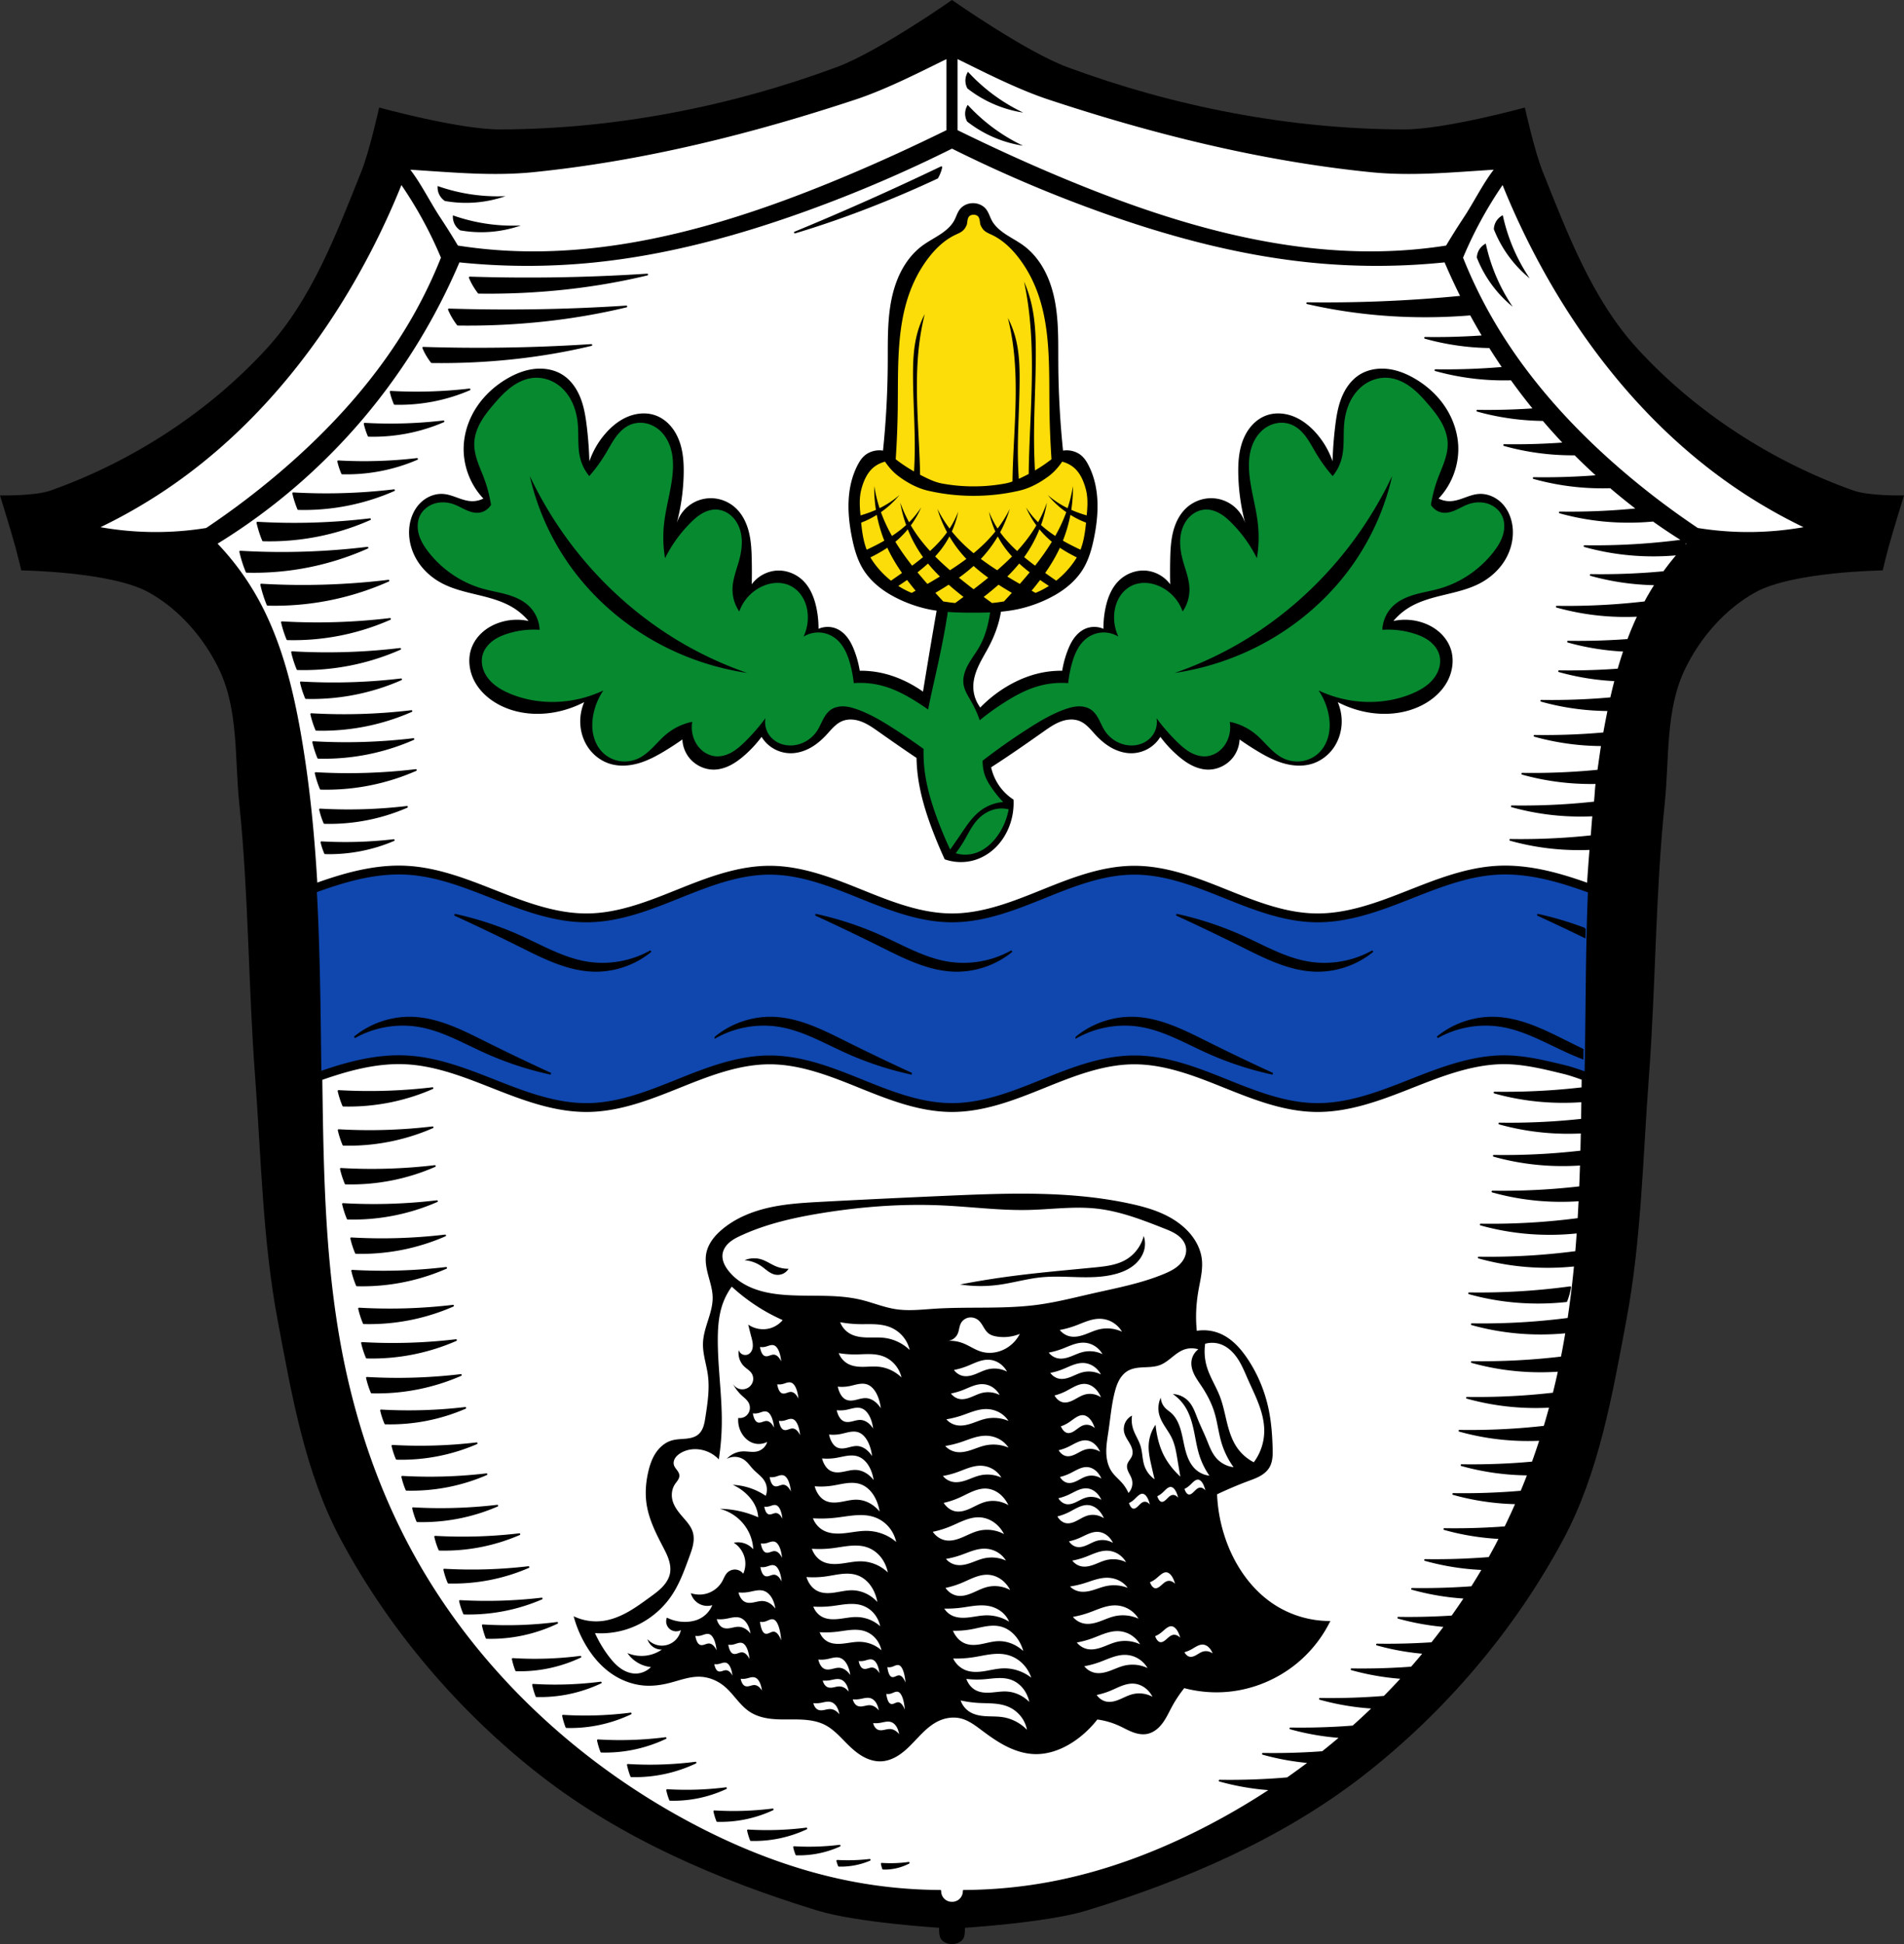 <svg xmlns="http://www.w3.org/2000/svg" width="1076.975" height="1099.452"><rect width="100%" height="100%" fill="#333333" stroke="none"/><path style="fill:#000;stroke:#000;stroke-width:1px;stroke-linecap:butt;stroke-linejoin:miter;stroke-opacity:1" d="M538.487.61s-41.525 29.108-65.043 37.82c-60.599 22.452-126.012 35.125-190.636 35.267-23.025.05-67.977-12.266-67.977-12.266s-5.367 24.264-9.97 35.746c-14.084 35.121-27.977 72.184-53.495 100.125-33 36.134-76.565 64.284-122.697 80.61C19.831 281.038.683 280.69.683 280.69s6.012 19.357 8.69 29.13c1.113 4.065 3.066 12.268 3.066 12.268s50.306.681 71.552 12.266c17.525 9.555 31.876 26.12 40.477 44.133 11.032 23.105 8.74 50.495 11.38 75.962 5.314 51.25 5.073 102.936 8.942 154.315 3.47 46.081 4.232 92.632 12.799 138.043 7.943 42.106 15.351 85.752 35.58 123.525 27.545 51.436 67.074 97.757 113.148 133.555 45.788 35.575 100.941 59.212 156.395 76.152 22.213 6.786 68.998 9.711 68.998 9.711s-.34 4.864 1.022 6.645c1.274 1.668 3.656 2.556 5.755 2.556 2.1 0 4.481-.888 5.756-2.556 1.361-1.78 1.022-6.645 1.022-6.645s46.785-2.925 68.998-9.71c55.453-16.94 110.607-40.578 156.394-76.153 46.075-35.798 85.604-82.119 113.149-133.555 20.228-37.773 27.637-81.419 35.58-123.525 8.566-45.41 9.328-91.962 12.799-138.043 3.869-51.379 3.628-103.065 8.941-154.315 2.64-25.467.349-52.857 11.38-75.962 8.602-18.013 22.952-34.578 40.477-44.133 21.247-11.585 71.553-12.266 71.553-12.266s1.953-8.203 3.067-12.267c2.677-9.774 8.69-29.131 8.69-29.131s-19.15.348-27.987-2.78c-46.133-16.325-89.697-44.475-122.698-80.609-25.517-27.94-39.41-65.004-53.494-100.125-4.604-11.482-9.97-35.746-9.97-35.746s-44.953 12.316-67.977 12.266C729.543 73.555 664.13 60.882 603.53 38.43 580.013 29.718 538.487.61 538.487.61z"/><path style="fill:#fff;stroke:none;stroke-width:1px;stroke-linecap:butt;stroke-linejoin:miter;stroke-opacity:1" d="M535.337 33.428c-13.345 6.513-33.515 16.946-51.364 22.851-59.068 19.543-120.177 34.792-182.076 41.073-23.159 2.35-45.205.165-69.819-1.372 6.078 7.843 11.406 18.65 16.883 26.924a399.493 399.493 0 0 1 10.04 15.973 274.192 274.192 0 0 0 25.099 2.738c67.099 4.206 133.35-16.34 195.308-42.44 18.948-7.98 37.468-16.504 55.929-25.554zm6.301 0V73.62c18.461 9.05 36.98 17.573 55.929 25.555 61.957 26.1 128.21 46.645 195.308 42.44a274.192 274.192 0 0 0 25.1-2.74 399.527 399.527 0 0 1 10.039-15.972c5.477-8.273 10.805-19.08 16.883-26.924-24.614 1.537-46.66 3.721-69.819 1.372-61.899-6.28-123.008-21.53-182.076-41.073-17.85-5.905-38.02-16.338-51.364-22.851zm5.895 7.19a102.026 102.026 0 0 0 12.698 11.663 102.055 102.055 0 0 0 18.533 11.397 67.957 67.957 0 0 1-31.564-13.66 9.242 9.242 0 0 1-1.1-5.243 9.226 9.226 0 0 1 1.433-4.158zm-.152 18.71a101.992 101.992 0 0 0 12.695 11.662 102.055 102.055 0 0 0 18.533 11.397 67.978 67.978 0 0 1-17.66-5.24 67.979 67.979 0 0 1-13.904-8.42 9.235 9.235 0 0 1-1.098-5.24 9.226 9.226 0 0 1 1.434-4.159zm-320.324 45.324a436.742 436.742 0 0 1-25.098 52.022c-25.827 45.56-60.274 86.72-103.13 116.82a299.036 299.036 0 0 1-41.983 24.643 179.23 179.23 0 0 0 59.78.455 451.936 451.936 0 0 0 41.07-31.03c30.01-25.486 56.844-55.159 76.206-89.44a266.266 266.266 0 0 0 15.516-32.401 230.825 230.825 0 0 0-22.361-41.069zm622.861 0a230.823 230.823 0 0 0-22.361 41.069 266.266 266.266 0 0 0 15.515 32.4c19.363 34.282 46.196 63.955 76.207 89.441a451.934 451.934 0 0 0 41.07 31.03 179.217 179.217 0 0 0 59.78-.455 299.036 299.036 0 0 1-41.982-24.643c-42.857-30.1-77.304-71.26-103.131-116.82a436.742 436.742 0 0 1-25.098-52.022zm-602.37.559a102.028 102.028 0 0 0 16.686 4.344 102.049 102.049 0 0 0 21.713 1.37 67.992 67.992 0 0 1-18.056 3.657c-5.42.346-10.88.038-16.227-.914a9.24 9.24 0 0 1-3.43-4.113 9.222 9.222 0 0 1-.685-4.344zm602.485 16.5a102.016 102.016 0 0 0 5.032 16.49 102.06 102.06 0 0 0 10.195 19.22 68.006 68.006 0 0 1-12.567-13.474 67.95 67.95 0 0 1-7.712-14.304 9.237 9.237 0 0 1 1.71-5.075 9.22 9.22 0 0 1 3.342-2.857zm-593.841.096a102.004 102.004 0 0 0 16.683 4.343 102.049 102.049 0 0 0 21.713 1.371 67.978 67.978 0 0 1-18.055 3.657 67.974 67.974 0 0 1-16.228-.914 9.236 9.236 0 0 1-3.428-4.114 9.223 9.223 0 0 1-.685-4.343zm584.222 15.953a102.013 102.013 0 0 0 5.031 16.49c2.7 6.746 6.125 13.2 10.196 19.219a67.975 67.975 0 0 1-12.565-13.471 67.973 67.973 0 0 1-7.715-14.307 9.237 9.237 0 0 1 1.711-5.074 9.22 9.22 0 0 1 3.342-2.857z"/><path style="fill:#fff;stroke:#000;stroke-width:1;stroke-linecap:round;stroke-linejoin:round;stroke-miterlimit:4;stroke-dasharray:none;stroke-opacity:1" d="M538.488 83.496a770.56 770.56 0 0 1-82.134 35.225c-39.27 14.204-79.88 25.234-121.399 29.328a374.068 374.068 0 0 1-75.408-.207c-13.464 31.749-31.678 61.443-53.836 87.762-23.76 28.22-52.05 52.55-83.432 71.748a150.896 150.896 0 0 1 22.756 30.61c13.263 23.578 19.983 50.312 24.649 77.01 12.532 71.723 11.19 145.052 12.464 217.87.77 43.968 2.53 88.124 10.764 131.306 7.298 38.272 19.716 75.643 37.924 110.014 34.56 65.239 89.755 118.499 154.062 154.02 30.43 16.808 63.09 29.856 97.178 36.353a270.662 270.662 0 0 0 49.776 4.783 6.653 6.653 0 0 0 1.894 4.784 6.535 6.535 0 0 0 4.742 1.912 6.53 6.53 0 0 0 4.74-1.912 6.655 6.655 0 0 0 1.897-4.784 270.688 270.688 0 0 0 49.775-4.783c34.088-6.498 66.747-19.545 97.176-36.353a406.147 406.147 0 0 0 26.84-16.225c-.74-.05-1.479-.095-2.217-.156-9.144-.755-18.16-2.367-26.83-4.799a380.674 380.674 0 0 0 30.346-.744c2.674-.173 5.347-.383 8.017-.611a402.877 402.877 0 0 0 12.442-9.055c-8.968-.772-17.808-2.364-26.315-4.75a380.54 380.54 0 0 0 30.348-.744c1.127-.073 2.252-.166 3.379-.248a397.84 397.84 0 0 0 10.307-8.477c-.552-.04-1.104-.07-1.655-.115-9.144-.755-18.16-2.367-26.83-4.799 10.108.156 20.24-.093 30.348-.744 1.695-.11 3.387-.241 5.08-.373a391.083 391.083 0 0 0 11.379-10.572c-1.09-.066-2.176-.14-3.262-.229-9.144-.755-18.163-2.367-26.832-4.799 10.108.156 20.241-.09 30.35-.742 2.011-.13 4.02-.282 6.029-.443a382.756 382.756 0 0 0 10.105-10.606c-.59-.041-1.181-.076-1.771-.125a143.072 143.072 0 0 1-26.828-4.799c10.108.157 20.237-.09 30.346-.742 1.193-.077 2.385-.175 3.578-.264a374.743 374.743 0 0 0 7.002-8.216c-9.047-.765-17.964-2.365-26.543-4.772a380.47 380.47 0 0 0 30.345-.742c.24-.015.48-.037.721-.053a367.044 367.044 0 0 0 7.402-9.605c-9.003-.769-17.88-2.365-26.42-4.76a380.54 380.54 0 0 0 30.348-.744l.092-.006a359.022 359.022 0 0 0 7.277-10.559 143.072 143.072 0 0 1-29.941-5.018 380.49 380.49 0 0 0 30.346-.743c1.165-.075 2.33-.17 3.494-.256a351.152 351.152 0 0 0 6.2-10.174c-1.946-.083-3.888-.194-5.825-.354a143.072 143.072 0 0 1-26.828-4.798 380.443 380.443 0 0 0 30.345-.745c1.982-.127 3.962-.276 5.942-.435 1.274-2.28 2.53-4.57 3.754-6.879.762-1.44 1.5-2.892 2.242-4.342-1.527-.078-3.05-.17-4.57-.295-9.145-.754-18.161-2.365-26.83-4.797a380.54 380.54 0 0 0 30.347-.744c1.375-.088 2.747-.199 4.121-.302a361.846 361.846 0 0 0 6.256-13.53 147.175 147.175 0 0 1-8.842-.45 143.072 143.072 0 0 1-26.828-4.8c10.108.157 20.237-.09 30.346-.742 2.717-.175 5.43-.39 8.142-.623 1.33-3.208 2.628-6.43 3.87-9.674-3.634-.03-7.26-.19-10.868-.488a143.051 143.051 0 0 1-26.826-4.799 380.49 380.49 0 0 0 30.346-.744c3.297-.213 6.592-.483 9.883-.781a392.544 392.544 0 0 0 4.367-12.78c-6.324.29-12.658.186-18.934-.332a143.07 143.07 0 0 1-26.828-4.798c10.108.156 20.24-.093 30.348-.745a381.322 381.322 0 0 0 17.742-1.574c1.127-3.74 2.185-7.5 3.205-11.271-6.74.365-13.498.28-20.19-.272-9.144-.754-18.162-2.367-26.831-4.799 10.108.157 20.24-.09 30.35-.742 6.22-.4 12.43-.964 18.622-1.67a424.791 424.791 0 0 0 3.012-12.873c-7.482.52-15 .485-22.434-.129a143.072 143.072 0 0 1-26.828-4.799 380.54 380.54 0 0 0 50.836-2.625c.232-1.164.475-2.327.697-3.494a458.589 458.589 0 0 0 1.89-10.68c-8.85.865-17.783.945-26.595.217a143.072 143.072 0 0 1-26.828-4.798c10.108.156 20.24-.091 30.348-.743a381.31 381.31 0 0 0 24.29-2.363c1.5-10 2.71-20.043 3.673-30.115a148.538 148.538 0 0 1-27.596.314 143.051 143.051 0 0 1-26.826-4.798 380.49 380.49 0 0 0 30.346-.745 381.352 381.352 0 0 0 24.757-2.421c.31-3.678.59-7.36.844-11.043a148.531 148.531 0 0 1-27.953.347c-9.144-.754-18.16-2.367-26.83-4.799 10.108.157 20.241-.09 30.35-.742a381.338 381.338 0 0 0 24.925-2.443c.21-3.513.397-7.027.567-10.543-7.473.517-14.98.482-22.405-.131a143.072 143.072 0 0 1-26.828-4.799 380.54 380.54 0 0 0 30.348-.744 381.32 381.32 0 0 0 19.217-1.736c.176-4.267.33-8.535.463-12.803-7.479.518-14.991.48-22.42-.133-9.145-.754-18.161-2.365-26.83-4.797a380.54 380.54 0 0 0 30.347-.744 381.326 381.326 0 0 0 19.114-1.724c.093-3.572.163-7.141.236-10.711-6.597.338-13.21.247-19.758-.293a143.072 143.072 0 0 1-26.828-4.8c10.108.157 20.237-.09 30.346-.741a381.315 381.315 0 0 0 16.392-1.428l.008-.367c.059-3.349.094-6.703.143-10.053a148.29 148.29 0 0 1-22.781-.104c-9.145-.754-18.161-2.367-26.83-4.798a380.54 380.54 0 0 0 30.347-.745 381.344 381.344 0 0 0 19.367-1.751c.613-46.475.716-89.06 4.547-135.263-6.177.264-12.363.15-18.492-.356-9.144-.754-18.159-2.365-26.828-4.797a380.49 380.49 0 0 0 30.346-.744c5.21-.336 10.413-.79 15.605-1.34.399-4.342.525-7.442.997-11.776-6.433.308-12.88.21-19.264-.317-9.144-.754-18.16-2.367-26.83-4.799a380.588 380.588 0 0 0 30.35-.744c5.536-.357 11.062-.849 16.576-1.447.4-3.351.523-7.629.974-10.974a147.707 147.707 0 0 1-15.159-.457c-9.144-.755-18.163-2.367-26.832-4.799a380.588 380.588 0 0 0 30.35-.744c4.214-.272 8.424-.62 12.627-1.031.565-3.87 1.474-10.523 2.114-14.383a147.5 147.5 0 0 1-11.343-.49c-9.145-.755-18.157-2.366-26.827-4.798 10.108.157 20.24-.092 30.348-.744 2.996-.193 5.988-.435 8.979-.699.686-3.85 1.728-9.248 2.518-13.088a147.51 147.51 0 0 1-11.209-.49 143.072 143.072 0 0 1-26.828-4.799c10.108.157 20.24-.09 30.348-.742 3.049-.196 6.093-.443 9.137-.713.766-3.396 1.588-6.78 2.468-10.144a146.41 146.41 0 0 1-5.017-.317 143.072 143.072 0 0 1-26.828-4.798 380.49 380.49 0 0 0 30.345-.745c1.06-.068 2.119-.155 3.178-.232a233.831 233.831 0 0 1 3.324-10.625c-1.658-.08-3.313-.178-4.965-.314-9.144-.755-18.16-2.368-26.83-4.8a380.54 380.54 0 0 0 30.348-.743c1.21-.078 2.42-.176 3.629-.266a182.15 182.15 0 0 1 5.744-13.648c-6.429.308-12.872.21-19.252-.317a143.051 143.051 0 0 1-26.826-4.799 380.54 380.54 0 0 0 30.348-.744 381.319 381.319 0 0 0 19.576-1.775c.47-.877.933-1.759 1.422-2.627a150.708 150.708 0 0 1 4.53-7.514c-3.296-.05-6.588-.204-9.862-.474a143.072 143.072 0 0 1-26.829-4.8 380.54 380.54 0 0 0 30.348-.743c3.692-.238 7.379-.544 11.063-.89a150.865 150.865 0 0 1 7.94-10.058c-8.663.812-17.4.876-26.022.164a143.051 143.051 0 0 1-26.827-4.798 380.54 380.54 0 0 0 30.348-.745 381.326 381.326 0 0 0 25.291-2.49 340.973 340.973 0 0 1-16.762-11.18c-8.67.814-17.415.877-26.045.165-9.144-.755-18.157-2.366-26.826-4.797a380.535 380.535 0 0 0 43.994-1.871 344.206 344.206 0 0 1-15.3-12.346c-5.56.168-11.122.033-16.637-.422a143.07 143.07 0 0 1-26.828-4.799c10.108.156 20.24-.09 30.347-.742 1.952-.126 3.9-.274 5.85-.43a344.689 344.689 0 0 1-12.822-12.203c-4.434.034-8.863-.121-13.262-.484a143.072 143.072 0 0 1-26.828-4.8 380.441 380.441 0 0 0 30.344-.743c1.206-.078 2.411-.177 3.617-.266a343.072 343.072 0 0 1-11.82-13.14c-3.502-.04-6.996-.202-10.473-.489-9.145-.754-18.16-2.365-26.828-4.797a380.439 380.439 0 0 0 30.345-.744c.602-.039 1.202-.091 1.803-.133a344.561 344.561 0 0 1-12.877-16.828c-5.4.147-10.8.01-16.156-.431-9.144-.755-18.161-2.368-26.83-4.8a380.588 380.588 0 0 0 30.35-.743c2.68-.173 5.358-.384 8.035-.614a346.88 346.88 0 0 1-7.614-11.642 147.279 147.279 0 0 1-9.771-.473c-9.144-.754-18.16-2.365-26.828-4.797a380.49 380.49 0 0 0 30.346-.744c.822-.053 1.644-.123 2.466-.181a347.337 347.337 0 0 1-7.013-12.303c-15.459 1.283-31.067 1.418-46.465.375-15.68-1.062-31.137-3.333-46.002-6.756 17.332.22 34.7-.128 52.033-1.045a793.258 793.258 0 0 0 35.182-2.652 345.73 345.73 0 0 1-9.22-19.918 374.029 374.029 0 0 1-75.403.207c-41.52-4.095-82.13-15.124-121.4-29.328a770.558 770.558 0 0 1-82.136-35.225zm-6.037 11.074c-.225 1.114-.593 2.281-1.103 3.496-.336.8-.734 1.62-1.192 2.46a632 632 0 0 1-40.933 17.404c-13.395 5.139-26.703 9.696-39.602 13.562a1636.533 1636.533 0 0 0 82.83-36.922zm-166.398 60.7c-14.766 3.562-30.257 6.241-46.104 7.97a402.732 402.732 0 0 1-49.205 2.307 42.13 42.13 0 0 1-2.324-3.356 36.375 36.375 0 0 1-2.713-5.244c15.736.498 31.51.639 47.268.42 17.74-.246 35.459-.946 53.078-2.097zm-11.79 18.052c-14.765 3.563-30.258 6.24-46.105 7.969a402.73 402.73 0 0 1-49.205 2.309 42.16 42.16 0 0 1-2.326-3.356 36.36 36.36 0 0 1-2.711-5.244c15.736.498 31.51.638 47.268.42 17.74-.246 35.46-.946 53.08-2.098zm-19.78 21.778c-13.99 3.36-28.67 5.886-43.686 7.517a383.326 383.326 0 0 1-46.625 2.176 39.704 39.704 0 0 1-2.201-3.164 34.245 34.245 0 0 1-2.569-4.947c14.91.47 29.857.602 44.787.396a984.235 984.235 0 0 0 50.293-1.978zm-68.903 25.14a100.232 100.232 0 0 1-20.486 6.328 101.057 101.057 0 0 1-21.864 1.832 40.958 40.958 0 0 1-2.24-6.828 258.75 258.75 0 0 0 44.59-1.332zm-14.726 18.06a100.25 100.25 0 0 1-20.489 6.329 101.039 101.039 0 0 1-21.861 1.832 40.958 40.958 0 0 1-2.238-6.828 258.697 258.697 0 0 0 44.588-1.332zm-14.965 21.257a100.237 100.237 0 0 1-20.487 6.33 101.075 101.075 0 0 1-21.865 1.832 40.981 40.981 0 0 1-2.236-6.83 258.626 258.626 0 0 0 44.588-1.332zm-13.03 17.675a126.36 126.36 0 0 1-26.19 8.247 126.859 126.859 0 0 1-27.954 2.388 53.913 53.913 0 0 1-2.86-8.898 324.452 324.452 0 0 0 57.004-1.737zm-13.584 16.399a140.448 140.448 0 0 1-60.484 11.963 61.028 61.028 0 0 1-3.195-10.01 359.86 359.86 0 0 0 63.68-1.953zm743.989 12.824a41.289 41.289 0 0 1-.807 3.299c.742-.805 1.48-1.614 2.238-2.402-.48-.294-.953-.6-1.431-.897zm-745.409 3.295a157.936 157.936 0 0 1-33.064 10.559 157.94 157.94 0 0 1-35.287 3.056 69.791 69.791 0 0 1-1.67-4.445 69.75 69.75 0 0 1-1.943-6.945 403.923 403.923 0 0 0 71.964-2.225zm11.866 18.645a157.936 157.936 0 0 1-33.065 10.558 157.976 157.976 0 0 1-35.29 3.057 69.725 69.725 0 0 1-1.665-4.446 69.793 69.793 0 0 1-1.945-6.947 403.878 403.878 0 0 0 71.965-2.222zm.879 21.638a135.061 135.061 0 0 1-28.082 8.883 135.397 135.397 0 0 1-29.971 2.572 58.328 58.328 0 0 1-1.412-3.74 58.272 58.272 0 0 1-1.653-5.844 346.284 346.284 0 0 0 61.118-1.87zm5.728 16.93a135.06 135.06 0 0 1-58.05 11.453 58.281 58.281 0 0 1-1.415-3.738 58.282 58.282 0 0 1-1.654-5.844 346.326 346.326 0 0 0 61.12-1.871zm.537 17.224a125.66 125.66 0 0 1-26.035 8.196 126.116 126.116 0 0 1-27.785 2.37 53.624 53.624 0 0 1-2.846-8.84 322.678 322.678 0 0 0 56.666-1.726zm5.85 17.954a125.642 125.642 0 0 1-26.033 8.195 126.115 126.115 0 0 1-27.786 2.371 53.57 53.57 0 0 1-2.846-8.842 322.683 322.683 0 0 0 56.665-1.724zm1.113 15.838a125.66 125.66 0 0 1-26.035 8.195 126.115 126.115 0 0 1-27.785 2.37 53.57 53.57 0 0 1-2.846-8.842 322.674 322.674 0 0 0 56.666-1.723zm1.39 17.505a125.672 125.672 0 0 1-26.036 8.194 126.117 126.117 0 0 1-27.786 2.373 53.682 53.682 0 0 1-2.843-8.842 322.627 322.627 0 0 0 56.666-1.725zm-5.034 20.834a109.832 109.832 0 0 1-22.584 7.034 110.534 110.534 0 0 1-24.104 2.037 45.79 45.79 0 0 1-2.469-7.59 282.887 282.887 0 0 0 49.157-1.48zm-7.463 18.788a92.442 92.442 0 0 1-18.783 5.756 93.391 93.391 0 0 1-20.047 1.666 37.087 37.087 0 0 1-2.053-6.21 239.067 239.067 0 0 0 40.883-1.212zm21.904 140.28a118.234 118.234 0 0 1-24.412 7.648 118.745 118.745 0 0 1-26.047 2.215 49.947 49.947 0 0 1-2.668-8.252 303.908 303.908 0 0 0 53.127-1.611zm.068 22.133a118.212 118.212 0 0 1-24.41 7.647 118.798 118.798 0 0 1-26.053 2.214 49.933 49.933 0 0 1-2.664-8.252 303.908 303.908 0 0 0 53.127-1.609zm1.26 21.908a118.217 118.217 0 0 1-24.41 7.648 118.797 118.797 0 0 1-26.053 2.213 49.882 49.882 0 0 1-2.664-8.252 303.827 303.827 0 0 0 53.127-1.61zm1.185 19.87a118.194 118.194 0 0 1-24.408 7.647 118.798 118.798 0 0 1-26.053 2.215 49.796 49.796 0 0 1-2.664-8.252 303.865 303.865 0 0 0 53.125-1.61zm4.65 19.394a118.2 118.2 0 0 1-24.41 7.649 118.779 118.779 0 0 1-26.05 2.213 49.91 49.91 0 0 1-2.666-8.25 303.813 303.813 0 0 0 53.125-1.612zm.556 18.34a118.21 118.21 0 0 1-24.41 7.647 118.78 118.78 0 0 1-26.051 2.215 49.955 49.955 0 0 1-2.668-8.252 303.904 303.904 0 0 0 53.129-1.61zm635.828 10.932a41.248 41.248 0 0 1-1.14 4.777 42.478 42.478 0 0 1-1.067 3.086 148.519 148.519 0 0 1-28.158.367c-9.145-.754-18.161-2.367-26.83-4.798a381.267 381.267 0 0 0 57.195-3.432zm-631.94 10.463a118.2 118.2 0 0 1-24.408 7.648 118.796 118.796 0 0 1-26.053 2.213 49.935 49.935 0 0 1-2.664-8.252 303.861 303.861 0 0 0 53.125-1.61zm1.668 19.449a118.217 118.217 0 0 1-24.41 7.648 118.762 118.762 0 0 1-26.049 2.215 49.98 49.98 0 0 1-2.67-8.252 303.909 303.909 0 0 0 53.13-1.611zm2.778 19.729a118.2 118.2 0 0 1-24.409 7.648 118.778 118.778 0 0 1-26.05 2.213 49.892 49.892 0 0 1-2.666-8.252 303.908 303.908 0 0 0 53.125-1.61zm2.474 18.613a106.593 106.593 0 0 1-21.875 6.795 107.312 107.312 0 0 1-23.343 1.967 43.948 43.948 0 0 1-2.389-7.332 274.643 274.643 0 0 0 47.607-1.43zm6.438 20.006a106.593 106.593 0 0 1-21.875 6.795 107.313 107.313 0 0 1-23.344 1.966 44.13 44.13 0 0 1-2.389-7.332 274.643 274.643 0 0 0 47.608-1.43zm5.556 17.504a106.599 106.599 0 0 1-21.875 6.796 107.312 107.312 0 0 1-23.343 1.967 44.133 44.133 0 0 1-2.389-7.332 274.639 274.639 0 0 0 47.607-1.431zm6.116 17.783a106.594 106.594 0 0 1-21.875 6.795 107.331 107.331 0 0 1-23.346 1.968 44.134 44.134 0 0 1-2.389-7.332 274.643 274.643 0 0 0 47.61-1.431zm12.504 16.115a106.599 106.599 0 0 1-21.875 6.797 107.33 107.33 0 0 1-23.346 1.967 44.122 44.122 0 0 1-2.389-7.332 274.643 274.643 0 0 0 47.61-1.432zm5.14 18.617a106.593 106.593 0 0 1-21.875 6.795 107.35 107.35 0 0 1-23.347 1.969 44.134 44.134 0 0 1-2.387-7.334c7.466.424 14.95.545 22.426.36 8.417-.21 16.824-.808 25.183-1.79zm7.494 17.781a103.677 103.677 0 0 1-21.236 6.582 104.432 104.432 0 0 1-22.662 1.905 42.695 42.695 0 0 1-2.32-7.1 267.302 267.302 0 0 0 46.218-1.387zm8.733 13.756a88.118 88.118 0 0 1-19.309 6.58 86.582 86.582 0 0 1-20.605 1.907 45.813 45.813 0 0 1-2.11-7.102 220.978 220.978 0 0 0 42.024-1.385zm13.176 19.166a80.684 80.684 0 0 1-17.584 5.946 79.479 79.479 0 0 1-18.768 1.722 40.784 40.784 0 0 1-1.92-6.416 202.89 202.89 0 0 0 38.272-1.252zm11.488 14.588a80.685 80.685 0 0 1-17.584 5.946 79.495 79.495 0 0 1-18.77 1.72 40.72 40.72 0 0 1-1.922-6.414 202.977 202.977 0 0 0 38.276-1.252zm16.95 17.506a80.685 80.685 0 0 1-17.585 5.945 79.479 79.479 0 0 1-18.768 1.721 41.088 41.088 0 0 1-1.922-6.414 202.933 202.933 0 0 0 38.274-1.252zm19.728 13.893a80.685 80.685 0 0 1-17.584 5.945 79.494 79.494 0 0 1-18.77 1.72 40.778 40.778 0 0 1-1.92-6.413 202.93 202.93 0 0 0 38.274-1.252zm16.95 13.892a80.697 80.697 0 0 1-17.585 5.946 79.49 79.49 0 0 1-18.77 1.72 40.702 40.702 0 0 1-1.92-6.414 202.885 202.885 0 0 0 38.276-1.252zm17.214 14.442a70.835 70.835 0 0 1-15.291 5.1 70.036 70.036 0 0 1-16.32 1.474 34.896 34.896 0 0 1-1.67-5.502 178.926 178.926 0 0 0 33.28-1.072zm26.412 12.01a70.281 70.281 0 0 1-15.162 5.05 69.525 69.525 0 0 1-16.184 1.463 34.545 34.545 0 0 1-1.658-5.451 177.623 177.623 0 0 0 33.004-1.063zm19.033 10.804a70.281 70.281 0 0 1-15.162 5.053 69.501 69.501 0 0 1-16.182 1.46 34.382 34.382 0 0 1-1.656-5.449 177.54 177.54 0 0 0 33-1.064zm18.838 9.713a55.885 55.885 0 0 1-24.463 4.932 25.485 25.485 0 0 1-1.291-4.127 142.767 142.767 0 0 0 25.754-.805zm16.984 8.018a41.533 41.533 0 0 1-8.402 2.558 42.019 42.019 0 0 1-8.969.74 16.368 16.368 0 0 1-.422-1.076 16.364 16.364 0 0 1-.498-1.685 107.811 107.811 0 0 0 18.291-.538zm22.088 1.666a30.45 30.45 0 0 1-6.994 2.558 29.267 29.267 0 0 1-7.463.742 18.544 18.544 0 0 1-.766-2.761 74.672 74.672 0 0 0 15.223-.54z"/><path style="fill:#0f47af;fill-opacity:1;stroke:none;stroke-width:5;stroke-linecap:round;stroke-linejoin:round;stroke-miterlimit:4;stroke-dasharray:none;stroke-opacity:1" d="M226.451 492.025c-16.17-.165-32.084 4.409-47.34 9.89 1.973 35.34 2.255 70.858 2.69 106.314 15.489-5.415 31.624-9.68 47.992-8.838 17.832.918 34.7 7.8 51.275 14.322 16.575 6.521 33.77 12.868 51.625 12.625 17.865-.243 34.868-7.057 51.405-13.695 16.536-6.64 33.63-13.312 51.496-13.252 17.87.06 34.912 6.85 51.44 13.517 16.527 6.668 33.59 13.43 51.46 13.43 17.87 0 34.932-6.762 51.46-13.43 16.527-6.668 33.57-13.457 51.439-13.517 17.866-.06 34.959 6.613 51.496 13.252 16.536 6.638 33.54 13.452 51.404 13.695 17.855.243 35.05-6.104 51.625-12.625 16.575-6.521 33.443-13.404 51.275-14.322 12.849-.662 25.466 2.71 37.924 5.539 3.792.86 7.739 3.792 11.138 3.463.758-34.006.509-72.357 2.034-106.332-16.43-5.924-33.633-10.831-51.096-9.932-17.832.918-34.7 7.801-51.275 14.322-16.575 6.521-33.77 12.868-51.625 12.625-17.865-.243-34.868-7.056-51.404-13.695-16.537-6.639-33.63-13.312-51.496-13.252-17.87.06-34.912 6.85-51.44 13.517-16.527 6.669-33.59 13.43-51.459 13.43-17.87 0-34.933-6.761-51.46-13.43-16.528-6.668-33.57-13.457-51.44-13.517-17.867-.06-34.96 6.613-51.496 13.252-16.537 6.639-33.54 13.452-51.405 13.695-17.855.243-35.05-6.104-51.625-12.625-16.575-6.521-33.443-13.404-51.275-14.322a81.029 81.029 0 0 0-3.342-.104z"/><path style="fill:#000;stroke:#000;stroke-width:1px;stroke-linecap:butt;stroke-linejoin:miter;stroke-opacity:1" d="M257.105 517.28a1273.924 1273.924 0 0 1 37.268 17.841c13.086 6.528 26.615 13.429 41.232 13.875.731.022 1.463.03 2.194.018 10.964-.175 21.848-4.146 30.318-11.118-10.962 6.179-24.072 8.459-36.476 6.344-13.205-2.25-25.06-9.158-37.268-14.67a186.538 186.538 0 0 0-37.268-12.29zm204.163 0a1274.043 1274.043 0 0 1 37.266 17.842c13.085 6.527 26.615 13.428 41.232 13.874.73.022 1.462.03 2.193.018 10.963-.175 21.843-4.144 30.312-11.114l.004-.004c-.684.386-1.377.758-2.078 1.114-10.518 5.334-22.766 7.212-34.396 5.23-13.205-2.25-25.06-9.159-37.268-14.67a186.446 186.446 0 0 0-18.31-7.127h-.002a186.61 186.61 0 0 0-9.408-2.832h-.002c-1.58-.43-3.167-.84-4.758-1.228h-.002c-1.59-.389-3.184-.758-4.783-1.104zm204.156 0c3.13 1.436 6.251 2.885 9.369 4.347h.002c3.117 1.461 6.229 2.937 9.334 4.424h.002c3.105 1.486 6.204 2.986 9.297 4.498h.002c3.093 1.512 6.18 3.035 9.262 4.572h.002c1.635.816 3.275 1.64 4.925 2.453h.002c1.65.814 3.309 1.62 4.977 2.406h.002c1.668.786 3.345 1.553 5.033 2.284h.002c.844.365 1.69.722 2.54 1.068h.001c.85.347 1.702.683 2.557 1.008h.002c.855.324 1.713.636 2.574.935h.002c.861.3 1.726.586 2.594.856h.002c.867.27 1.737.527 2.611.765h.002c.874.239 1.753.46 2.635.663h.002c.881.202 1.765.386 2.654.55h.002c1.779.329 3.573.578 5.383.73h.002c.905.077 1.814.13 2.727.157h.002c.73.022 1.462.03 2.193.018 10.962-.175 21.841-4.145 30.31-11.114l.004-.004c-.684.386-1.377.758-2.078 1.114-7.713 3.911-16.356 5.964-25.004 6a54.84 54.84 0 0 1-4.713-.182h-.001a54.277 54.277 0 0 1-2.344-.242h-.002a53.703 53.703 0 0 1-2.33-.346h-.002c-.825-.14-1.645-.299-2.46-.474h-.001a62.604 62.604 0 0 1-2.43-.575h-.002a68.748 68.748 0 0 1-2.402-.668h-.002a76.594 76.594 0 0 1-2.38-.75h-.001a86.569 86.569 0 0 1-2.358-.822h-.002a99.744 99.744 0 0 1-2.338-.889h-.002c-.776-.305-1.549-.62-2.32-.943h-.002c-.771-.323-1.54-.653-2.307-.99h-.002a208.118 208.118 0 0 1-4.584-2.088h-.002a519.208 519.208 0 0 1-4.556-2.17h-.002c-1.517-.729-3.031-1.46-4.549-2.18h-.002a262.89 262.89 0 0 0-4.562-2.12h-.002a186.011 186.011 0 0 0-4.504-1.962h-.002c-1.51-.634-3.03-1.25-4.555-1.843h-.002a186.615 186.615 0 0 0-4.6-1.723h-.002a186.735 186.735 0 0 0-9.332-3.078h-.002a186.197 186.197 0 0 0-14.27-3.686zm204.16 0c8.958 4.11 17.867 8.33 26.727 12.648.043-1.555.092-3.11.14-4.664a186.508 186.508 0 0 0-26.867-7.985zm-638.725 58.234c-10.964.174-21.846 4.145-30.316 11.117 10.962-6.178 24.07-8.458 36.475-6.344 13.204 2.25 25.059 9.159 37.267 14.67a186.538 186.538 0 0 0 37.268 12.291 1273.936 1273.936 0 0 1-37.268-17.842c-13.086-6.527-26.615-13.428-41.232-13.875a47.315 47.315 0 0 0-2.194-.017zm204.159 0c-10.28.163-20.487 3.664-28.702 9.845-.545.411-1.081.834-1.609 1.268l-.004.004a53.609 53.609 0 0 1 2.076-1.111c8.415-4.267 17.937-6.324 27.363-5.961h.002c.785.03 1.57.076 2.352.14h.002c.783.064 1.564.147 2.344.244h.002c.78.098 1.557.212 2.332.344h.002c.824.14 1.642.301 2.457.477h.002c.814.175 1.624.367 2.43.574h.002c.805.207 1.605.432 2.402.668h.002c.797.236 1.59.486 2.379.748h.002c.789.262 1.575.539 2.357.824h.002c.783.286 1.562.581 2.338.887h.002c.777.305 1.55.623 2.32.945h.002c.772.323 1.54.654 2.307.99h.002c1.535.675 3.062 1.375 4.584 2.088h.002c1.522.714 3.04 1.44 4.557 2.168h.002c1.516.729 3.03 1.462 4.549 2.182h.002c1.517.72 3.038 1.43 4.564 2.12h.002c1.493.673 2.992 1.328 4.502 1.962h.002c1.51.634 3.029 1.25 4.555 1.844h.002a186.667 186.667 0 0 0 13.933 4.8h.002a186.496 186.496 0 0 0 14.272 3.684 1273.585 1273.585 0 0 1-9.371-4.346h-.002a1274.292 1274.292 0 0 1-9.334-4.423h-.002a1273.814 1273.814 0 0 1-9.297-4.498h-.002a1273.528 1273.528 0 0 1-9.26-4.575h-.002c-1.635-.815-3.277-1.637-4.928-2.45h-.002c-1.65-.815-3.308-1.621-4.976-2.407h-.002a174.46 174.46 0 0 0-5.034-2.283h-.002a130.43 130.43 0 0 0-2.539-1.069h-.002a111.11 111.11 0 0 0-2.556-1.007h-.002a96.42 96.42 0 0 0-2.574-.938h-.002a84.918 84.918 0 0 0-2.594-.855h-.002a75.579 75.579 0 0 0-2.612-.764h-.002a68.288 68.288 0 0 0-2.634-.662h-.002a62.21 62.21 0 0 0-2.655-.553h-.002a57.398 57.398 0 0 0-2.677-.43h-.002a53.655 53.655 0 0 0-2.703-.298h-.002a50.596 50.596 0 0 0-2.725-.159h-.002a47.316 47.316 0 0 0-2.193-.017zm204.16 0c-10.28.163-20.488 3.664-28.703 9.845-.546.411-1.082.834-1.61 1.268l-.004.004a53.608 53.608 0 0 1 2.076-1.111c10.519-5.334 22.77-7.215 34.399-5.233 13.204 2.25 25.059 9.159 37.267 14.67a186.318 186.318 0 0 0 13.663 5.53h.002c1.54.553 3.089 1.086 4.644 1.599h.002a186.592 186.592 0 0 0 9.408 2.832h.002a186.354 186.354 0 0 0 9.545 2.33 1275.138 1275.138 0 0 1-37.266-17.842c-13.086-6.527-26.615-13.428-41.232-13.875a47.315 47.315 0 0 0-2.193-.017zm204.16 0c-10.965.174-21.848 4.145-30.318 11.117 10.962-6.178 24.072-8.458 36.476-6.344 13.204 2.25 25.06 9.159 37.268 14.67a186.14 186.14 0 0 0 8.396 3.535l.059-4.91a1277.57 1277.57 0 0 1-8.455-4.176c-13.087-6.527-26.616-13.428-41.233-13.875a47.316 47.316 0 0 0-2.193-.017z"/><path style="fill:none;fill-opacity:1;stroke:#000;stroke-width:5;stroke-linecap:round;stroke-linejoin:round;stroke-miterlimit:4;stroke-dasharray:none;stroke-opacity:1" d="M226.451 492.025c-16.686-.17-33.108 4.697-48.807 10.409-1.53.556-3.057 1.128-4.583 1.699 1.577 35.415 1.699 70.971 2.227 106.435.785-.29 1.57-.587 2.356-.873 16.745-6.092 34.314-11.222 52.149-10.304 17.832.918 34.7 7.8 51.275 14.322 16.575 6.521 33.77 12.868 51.625 12.625 17.865-.243 34.868-7.057 51.405-13.695 16.536-6.64 33.63-13.312 51.496-13.252 17.869.06 34.912 6.85 51.44 13.517 16.528 6.668 33.59 13.43 51.46 13.43 17.87 0 34.93-6.762 51.459-13.43 16.527-6.668 33.57-13.457 51.44-13.517 17.866-.06 34.96 6.613 51.496 13.252 16.537 6.638 33.54 13.452 51.404 13.695 17.856.243 35.05-6.104 51.626-12.625 16.575-6.521 33.443-13.404 51.275-14.322 12.849-.662 25.508 2.527 37.923 5.539 6.438 1.562 18.797 6.459 18.797 6.459V504.127s-3.045-1.138-4.571-1.693c-16.746-6.093-34.314-11.223-52.149-10.305-17.832.918-34.7 7.801-51.275 14.322-16.575 6.521-33.77 12.868-51.626 12.625-17.864-.243-34.867-7.056-51.404-13.695-16.537-6.639-33.63-13.312-51.496-13.252-17.87.06-34.913 6.85-51.44 13.517-16.528 6.669-33.59 13.43-51.459 13.43-17.87 0-34.932-6.761-51.46-13.43-16.528-6.668-33.571-13.457-51.44-13.517-17.867-.06-34.96 6.613-51.496 13.252-16.537 6.639-33.54 13.452-51.405 13.695-17.855.243-35.05-6.104-51.625-12.625-16.575-6.521-33.443-13.404-51.275-14.322a80.997 80.997 0 0 0-3.342-.104z"/><path style="fill:#000;stroke:none;stroke-width:1px;stroke-linecap:butt;stroke-linejoin:miter;stroke-opacity:1" d="M306.42 208.484a28.148 28.148 0 0 0-4.156.159c-5.501.616-10.75 2.738-15.524 5.54-6.737 3.956-12.673 9.336-17.006 15.837-4.333 6.5-7.03 14.127-7.431 21.93-.563 10.944 3.551 22.053 11.107 29.991a13.741 13.741 0 0 1-6.664 1.48c-2.748-.092-5.395-1.005-7.98-1.94-2.586-.936-5.201-1.91-7.942-2.131-4.906-.396-9.849 1.76-13.275 5.295-3.427 3.534-5.4 8.328-5.979 13.216-.764 6.444.823 13.09 4.133 18.672 3.31 5.582 8.29 10.106 14.01 13.172 6.354 3.406 13.486 5.02 20.494 6.711 7.008 1.692 14.113 3.55 20.234 7.36a35.694 35.694 0 0 1 8.518 7.404 31.338 31.338 0 0 0-17.033 1.111c-3.355 1.197-6.514 2.984-9.162 5.365-2.649 2.382-4.777 5.367-6.018 8.705-2.317 6.235-1.365 13.431 1.844 19.258 3.208 5.827 8.504 10.337 14.447 13.324 10.631 5.344 23.286 5.944 34.805 2.963a60.38 60.38 0 0 0 12.59-4.814 27.767 27.767 0 0 0-2.223 11.478c.11 5.1 1.678 10.183 4.598 14.366 2.919 4.182 7.199 7.43 12.064 8.96 5.305 1.67 11.102 1.278 16.44-.283 5.337-1.56 10.28-4.235 15.033-7.12a171.84 171.84 0 0 0 9.627-6.296 18.061 18.061 0 0 0 3.332 9.627c3.343 4.673 9.067 7.568 14.81 7.406 3.125-.088 6.189-1.027 8.977-2.44 2.788-1.415 5.316-3.296 7.685-5.335a66.567 66.567 0 0 0 9.996-10.738 19.421 19.421 0 0 0 6.95 6.734 19.425 19.425 0 0 0 9.343 2.522c3.923.04 7.803-1.126 11.24-3.014 3.439-1.888 6.454-4.48 9.124-7.354 1.35-1.454 2.621-2.985 4.043-4.37 1.421-1.386 3.013-2.636 4.843-3.405 1.728-.726 3.629-1.003 5.5-.916 1.872.087 3.717.53 5.47 1.195 3.503 1.33 6.603 3.517 9.665 5.676 6.901 4.866 13.82 9.708 20.834 14.41.212.142.425.28.637.422a97.3 97.3 0 0 0 .432 7.387c1.172 11.844 4.688 23.341 8.957 34.451a257.53 257.53 0 0 0 6.545 15.502 27.27 27.27 0 0 0 17.226.346c4.448-1.397 8.507-3.955 11.797-7.258 3.29-3.304 5.817-7.342 7.496-11.691a36.849 36.849 0 0 0 2.41-15.159 29.075 29.075 0 0 1-6.888-6.2c-2.82-3.505-4.8-7.672-5.776-12.061 2.923-1.891 5.833-3.8 8.725-5.739 7.013-4.702 13.933-9.544 20.834-14.41 3.062-2.16 6.164-4.346 9.668-5.676 1.751-.665 3.595-1.108 5.466-1.195 1.872-.087 3.773.19 5.5.916 1.83.769 3.423 2.019 4.844 3.404 1.422 1.386 2.692 2.917 4.043 4.371 2.67 2.874 5.685 5.466 9.123 7.354 3.438 1.888 7.32 3.055 11.242 3.014 3.26-.034 6.507-.911 9.342-2.522a19.421 19.421 0 0 0 6.95-6.734 66.568 66.568 0 0 0 9.996 10.738c2.37 2.04 4.897 3.92 7.685 5.334 2.788 1.414 5.852 2.353 8.977 2.441 5.743.162 11.467-2.733 14.81-7.406a18.061 18.061 0 0 0 3.332-9.627 171.84 171.84 0 0 0 9.627 6.295c4.754 2.886 9.696 5.56 15.033 7.121 5.338 1.56 11.135 1.953 16.44.283 4.865-1.53 9.145-4.778 12.064-8.96 2.92-4.183 4.487-9.266 4.598-14.366a27.765 27.765 0 0 0-2.22-11.478c3.998 2.067 8.229 3.686 12.587 4.814 11.52 2.981 24.174 2.38 34.805-2.963 5.943-2.987 11.239-7.497 14.447-13.324 3.209-5.827 4.161-13.023 1.844-19.258-1.241-3.338-3.37-6.323-6.018-8.705-2.648-2.381-5.807-4.168-9.162-5.365a31.338 31.338 0 0 0-17.033-1.111 35.694 35.694 0 0 1 8.518-7.405c6.12-3.809 13.226-5.667 20.234-7.359 7.008-1.692 14.14-3.305 20.494-6.71 5.72-3.067 10.7-7.591 14.01-13.173 3.31-5.581 4.897-12.228 4.133-18.672-.58-4.888-2.552-9.682-5.979-13.216-3.426-3.534-8.369-5.691-13.275-5.295-2.74.22-5.356 1.195-7.942 2.13-2.585.936-5.232 1.85-7.98 1.942a13.74 13.74 0 0 1-6.664-1.48c7.556-7.939 11.67-19.048 11.107-29.993-.4-7.802-3.099-15.43-7.431-21.93-4.333-6.5-10.27-11.88-17.006-15.835-4.774-2.803-10.023-4.925-15.524-5.541a28.15 28.15 0 0 0-4.156-.159c-4.163.152-8.286 1.253-11.791 3.477-4.705 2.985-8.036 7.8-10.094 12.978s-2.944 10.742-3.607 16.274a223.46 223.46 0 0 0-1.48 19.623 47.404 47.404 0 0 0-9.628-16.291c-3.487-3.856-7.681-7.168-12.52-9.072-4.837-1.905-10.358-2.318-15.25-.555-3.097 1.117-5.866 3.071-8.093 5.498-2.226 2.427-3.922 5.317-5.125 8.383-2.406 6.132-2.844 12.856-2.703 19.441.2 9.32 1.527 18.613 3.912 27.625a20.294 20.294 0 0 0-4.252-7.459 20.284 20.284 0 0 0-8.916-5.724 20.49 20.49 0 0 0-10.838-.377 20.894 20.894 0 0 0-9.527 5.19c-3.744 3.572-6.055 8.445-7.295 13.47-1.24 5.024-1.48 10.236-1.592 15.41-.1 4.69-.1 9.381 0 14.07-3.315-4.583-8.788-7.53-14.44-7.775-5.469-.237-10.962 2.029-14.81 5.924-4.092 4.143-6.25 9.842-7.404 15.55a56.125 56.125 0 0 0-1.111 11.479c-3.252-1.448-7.116-1.448-10.368 0-2.514 1.12-4.616 3.042-6.238 5.266-1.621 2.224-2.789 4.748-3.76 7.324a57.669 57.669 0 0 0-2.96 11.107 55.675 55.675 0 0 0-13.33 1.48c-5.843 1.378-11.444 3.703-16.663 6.667a73.402 73.402 0 0 0-16.379 12.691c-.65-1.006-1.292-2.016-1.832-3.084-1.447-2.864-2.15-6.095-2.066-9.303.105-4.06 1.441-7.997 3.183-11.666 1.743-3.668 3.896-7.125 5.774-10.726 2.78-5.332 4.96-10.997 6.201-16.881a56.813 56.813 0 0 0-1.379-28.594l-30.316 2.067a2694.24 2694.24 0 0 0-6.201 34.795c-1.89 11.015-3.709 22.044-5.512 33.074l-.21 1.29a72.827 72.827 0 0 0-5.784-3.663c-5.22-2.964-10.82-5.289-16.662-6.666a55.678 55.678 0 0 0-13.33-1.48 57.67 57.67 0 0 0-2.961-11.108c-.971-2.576-2.139-5.1-3.76-7.324-1.622-2.224-3.724-4.146-6.238-5.266-3.252-1.448-7.116-1.448-10.368 0a56.122 56.122 0 0 0-1.109-11.478c-1.154-5.709-3.314-11.408-7.406-15.551-3.848-3.895-9.341-6.16-14.81-5.924-5.652.244-11.125 3.192-14.44 7.775.1-4.689.1-9.38 0-14.07-.112-5.174-.352-10.386-1.592-15.41-1.24-5.025-3.551-9.898-7.295-13.47a20.894 20.894 0 0 0-9.527-5.19 20.49 20.49 0 0 0-10.838.377 20.284 20.284 0 0 0-8.916 5.724 20.294 20.294 0 0 0-4.252 7.46 118.025 118.025 0 0 0 3.912-27.626c.141-6.585-.297-13.31-2.703-19.441-1.203-3.066-2.899-5.956-5.125-8.383-2.227-2.427-4.996-4.381-8.094-5.498-4.891-1.763-10.412-1.35-15.25.555-4.838 1.904-9.032 5.216-12.52 9.072a47.404 47.404 0 0 0-9.626 16.29 223.467 223.467 0 0 0-1.48-19.622c-.664-5.532-1.55-11.096-3.608-16.274-2.058-5.177-5.387-9.993-10.092-12.978-3.506-2.224-7.63-3.325-11.793-3.477z"/><path style="fill:#078930;fill-opacity:1;stroke:none;stroke-width:1px;stroke-linecap:butt;stroke-linejoin:miter;stroke-opacity:1" d="M304.078 213.623a18.999 18.999 0 0 0-1.812.031c-4.713.307-9.186 2.36-12.99 5.159-3.805 2.798-7.009 6.325-10.073 9.92-2.698 3.165-5.324 6.425-7.355 10.054-2.031 3.63-3.456 7.67-3.584 11.826-.108 3.504.703 6.978 1.83 10.297 1.127 3.32 2.571 6.522 3.789 9.809a76.3 76.3 0 0 1 3.844 14.783c-1.412 2.426-4.012 4.122-6.801 4.435-2.51.283-5.025-.497-7.328-1.533-2.304-1.035-4.491-2.335-6.866-3.197-3.487-1.266-7.381-1.53-10.927-.44-3.546 1.091-6.697 3.594-8.291 6.944-1.61 3.381-1.557 7.388-.46 10.969 1.099 3.58 3.17 6.787 5.487 9.728 7.634 9.69 18.302 16.993 30.158 20.4 4.55 1.308 9.245 2.052 13.801 3.338 4.556 1.287 9.062 3.18 12.514 6.42 3.727 3.498 6.007 8.494 6.209 13.602a49.495 49.495 0 0 0-17.74 2.068c-3.143.966-6.222 2.265-8.842 4.25-2.62 1.985-4.766 4.706-5.647 7.873-.654 2.351-.589 4.878.05 7.233.64 2.355 1.844 4.54 3.388 6.43 3.087 3.78 7.438 6.325 11.937 8.216 7.55 3.175 15.759 4.714 23.95 4.73a67.444 67.444 0 0 0 28.976-6.503 36.612 36.612 0 0 0-5.617 13.305c-.78 3.836-.934 7.833-.117 11.662.816 3.828 2.637 7.485 5.439 10.218 2.585 2.523 5.97 4.205 9.537 4.772 3.567.567 7.301.02 10.568-1.52 3.144-1.482 5.8-3.821 8.25-6.285 2.452-2.463 4.753-5.09 7.42-7.316a33.56 33.56 0 0 1 14.784-7.096c-.55 3.158-.241 6.46.886 9.461 1.006 2.675 2.67 5.119 4.883 6.928 2.213 1.809 4.979 2.963 7.832 3.125 3.13.177 6.242-.829 8.955-2.399s5.07-3.683 7.307-5.879a109.053 109.053 0 0 0 11.531-13.306c-.576 3.261.183 6.74 2.068 9.463 1.475 2.129 3.602 3.782 5.99 4.783 2.39 1 5.032 1.356 7.612 1.129 5.473-.482 10.61-3.67 13.602-8.278 1.292-1.99 2.194-4.205 3.295-6.308 1.1-2.104 2.45-4.154 4.392-5.52 2.097-1.474 4.74-2.03 7.3-1.94 2.563.092 5.066.792 7.483 1.645 7.25 2.559 13.92 6.511 20.4 10.645a358.528 358.528 0 0 1 17.317 11.775 85.981 85.981 0 0 0 .229 8.686c.847 10.64 3.86 21 7.578 31.006a223.01 223.01 0 0 0 7.234 17.224c2.1-2.963 4.169-5.949 6.203-8.957 3.212-4.749 6.435-9.654 11.024-13.092a24.705 24.705 0 0 1 12.746-4.822 66.83 66.83 0 0 1-6.201-7.58c-1.869-2.66-3.56-5.493-4.479-8.611-.686-2.329-.911-4.755-.947-7.19a358.49 358.49 0 0 1 26.232-18.44c6.482-4.133 13.151-8.085 20.4-10.644 2.418-.853 4.921-1.553 7.483-1.644 2.562-.092 5.204.465 7.3 1.94 1.942 1.365 3.293 3.415 4.393 5.519 1.1 2.103 2.003 4.317 3.295 6.308 2.991 4.609 8.13 7.796 13.602 8.278 2.58.227 5.222-.129 7.611-1.13 2.39-1 4.516-2.653 5.99-4.782 1.886-2.723 2.645-6.202 2.069-9.463a109.054 109.054 0 0 0 11.531 13.306c2.238 2.196 4.594 4.31 7.307 5.88 2.713 1.57 5.825 2.575 8.955 2.398 2.853-.162 5.62-1.316 7.832-3.125 2.212-1.81 3.877-4.253 4.883-6.928 1.127-3 1.437-6.303.886-9.46a33.56 33.56 0 0 1 14.784 7.095c2.667 2.227 4.968 4.853 7.42 7.316 2.45 2.464 5.106 4.803 8.25 6.285 3.267 1.54 7 2.087 10.568 1.52 3.567-.567 6.951-2.25 9.537-4.772 2.802-2.733 4.623-6.39 5.44-10.218.816-3.829.661-7.826-.118-11.662a36.612 36.612 0 0 0-5.617-13.305 67.444 67.444 0 0 0 28.977 6.504c8.19-.017 16.398-1.556 23.949-4.73 4.499-1.892 8.85-4.438 11.937-8.218 1.544-1.89 2.747-4.074 3.387-6.43.64-2.354.705-4.88.05-7.232-.88-3.167-3.025-5.888-5.646-7.873-2.62-1.985-5.7-3.284-8.841-4.25a49.495 49.495 0 0 0-17.74-2.068c.2-5.108 2.481-10.104 6.208-13.602 3.452-3.24 7.958-5.133 12.514-6.42 4.556-1.286 9.251-2.03 13.8-3.337 11.856-3.408 22.524-10.711 30.159-20.4 2.318-2.942 4.388-6.15 5.486-9.73 1.098-3.58 1.15-7.587-.459-10.968-1.594-3.35-4.745-5.853-8.29-6.943-3.547-1.091-7.441-.827-10.928.439-2.375.862-4.562 2.162-6.866 3.197-2.304 1.036-4.818 1.816-7.328 1.534-2.789-.314-5.39-2.01-6.8-4.436a76.3 76.3 0 0 1 3.843-14.783c1.218-3.287 2.662-6.49 3.79-9.809 1.126-3.319 1.937-6.793 1.83-10.297-.129-4.157-1.554-8.196-3.585-11.826-2.03-3.63-4.657-6.89-7.355-10.055-3.064-3.594-6.268-7.12-10.072-9.92-3.805-2.798-8.278-4.85-12.99-5.158-.604-.039-1.21-.05-1.813-.03-4.223.129-8.389 1.648-11.79 4.169-3.374 2.502-6 5.944-7.79 9.744s-2.766 7.954-3.149 12.137c-.605 6.609.229 13.395-1.478 19.808a25.762 25.762 0 0 1-5.028 9.758 88.446 88.446 0 0 1-9.46-13.01c-1.824-3.058-3.469-6.236-5.579-9.105-2.11-2.869-4.749-5.456-8.021-6.861-2.428-1.043-5.14-1.392-7.762-1.063-2.621.33-5.147 1.332-7.318 2.838-4.118 2.856-6.842 7.432-8.143 12.272-1.3 4.84-1.278 9.948-.728 14.93 1.01 9.15 3.761 18.045 4.732 27.2a70.822 70.822 0 0 1-.592 19.22 76.95 76.95 0 0 0-14.193-19.811c-2.013-2.031-4.159-3.963-6.629-5.405-2.47-1.441-5.296-2.376-8.154-2.283-2.998.098-5.912 1.341-8.197 3.283-2.286 1.943-3.959 4.556-4.967 7.381-2.017 5.65-1.394 11.925.154 17.72 1.467 5.493 3.753 10.875 3.844 16.56a21.967 21.967 0 0 1-3.844 12.712c-2.233-6.447-7.306-11.853-13.6-14.488-2.338-.979-4.841-1.591-7.375-1.682-2.533-.09-5.095.35-7.408 1.387-3.12 1.4-5.713 3.87-7.46 6.81-1.748 2.941-2.674 6.333-2.89 9.747a25.565 25.565 0 0 0 2.366 12.42 15.966 15.966 0 0 0-8.81-2.323 15.963 15.963 0 0 0-8.634 2.913c-2.391 1.695-4.279 4.038-5.699 6.603-1.42 2.565-2.391 5.354-3.172 8.18a67.68 67.68 0 0 0-2.068 10.941 48.424 48.424 0 0 0-17.15 1.774c-6.414 1.862-12.373 5.034-18.036 8.574a145.933 145.933 0 0 0-14.869 10.656c-1.251-3.802-2.993-7.468-4.984-10.945-1.696-2.963-3.607-5.928-4.135-9.301-.61-3.904.73-7.874 2.635-11.336 1.905-3.462 4.377-6.584 6.322-10.023 3.964-7.009 5.606-15.086 6.547-23.082a150.794 150.794 0 0 0 1.033-17.227l-23.082.346a305.692 305.692 0 0 1-2.068 18.258c-1.898 13.2-4.656 26.263-7.578 39.275-1.338 5.955-2.71 11.947-3.846 17.965a145.783 145.783 0 0 0-6.89-4.586c-5.663-3.54-11.622-6.712-18.036-8.574a48.424 48.424 0 0 0-17.15-1.774 67.68 67.68 0 0 0-2.068-10.941c-.78-2.826-1.752-5.615-3.172-8.18-1.42-2.565-3.308-4.908-5.7-6.603a15.963 15.963 0 0 0-8.632-2.913 15.966 15.966 0 0 0-8.81 2.323 25.565 25.565 0 0 0 2.364-12.42c-.215-3.414-1.14-6.806-2.888-9.746-1.748-2.94-4.34-5.41-7.461-6.81-2.313-1.038-4.875-1.478-7.408-1.388-2.534.091-5.037.703-7.375 1.682-6.294 2.635-11.367 8.04-13.6 14.488a21.967 21.967 0 0 1-3.844-12.713c.09-5.684 2.377-11.066 3.844-16.558 1.548-5.796 2.17-12.07.154-17.72-1.008-2.826-2.68-5.44-4.967-7.382-2.286-1.942-5.199-3.185-8.197-3.283-2.858-.093-5.684.842-8.154 2.283-2.47 1.442-4.616 3.374-6.629 5.405a76.95 76.95 0 0 0-14.193 19.81 70.822 70.822 0 0 1-.592-19.219c.97-9.155 3.721-18.05 4.732-27.2.55-4.982.572-10.09-.728-14.93-1.3-4.84-4.025-9.416-8.143-12.272-2.17-1.506-4.697-2.508-7.318-2.838-2.622-.33-5.334.02-7.762 1.063-3.272 1.405-5.912 3.992-8.021 6.861-2.11 2.869-3.755 6.047-5.579 9.105a88.446 88.446 0 0 1-9.46 13.01 25.762 25.762 0 0 1-5.028-9.758c-1.707-6.413-.873-13.2-1.478-19.808-.383-4.183-1.358-8.337-3.149-12.137-1.79-3.8-4.416-7.242-7.79-9.744-3.401-2.521-7.567-4.04-11.79-4.17zm-4.406 55.586a220.427 220.427 0 0 0 22.717 37.676c18.138 24.23 41.364 44.678 67.873 59.285a208.012 208.012 0 0 0 32.414 14.406 153.81 153.81 0 0 1-42.942-13.02c-24.042-11.35-45.094-29.128-59.84-51.251a141.754 141.754 0 0 1-20.222-47.096zm487.783 0a141.754 141.754 0 0 1-20.223 47.096c-14.745 22.123-35.797 39.902-59.84 51.252a153.811 153.811 0 0 1-42.94 13.02 208.012 208.012 0 0 0 32.413-14.407c26.509-14.607 49.735-35.056 67.873-59.285a220.427 220.427 0 0 0 22.717-37.676zM567.053 457.225a16.49 16.49 0 0 0-2.727.138c-4.527.611-8.677 3.133-11.713 6.547-3.16 3.555-5.15 7.967-7.58 12.057a61.988 61.988 0 0 1-4.478 6.547c3.11.96 6.475 1.08 9.646.343 5.811-1.348 10.677-5.468 14.125-10.336a36.956 36.956 0 0 0 6.201-14.812 16.522 16.522 0 0 0-3.474-.484z"/><path style="fill:#000;stroke:none;stroke-width:1px;stroke-linecap:butt;stroke-linejoin:miter;stroke-opacity:1" d="M550.377 114.91c-2.767-.042-5.524 1.173-7.218 3.182-1.644 1.95-2.245 4.454-3.447 6.659-1.777 3.26-4.83 5.783-8.061 7.902-3.231 2.119-6.712 3.918-9.813 6.195-6.853 5.033-11.551 12.217-14.49 19.809-5.702 14.726-5.125 30.768-5.2 46.396a508.13 508.13 0 0 1-2.685 49.782c-3.777-.624-7.85.52-10.6 2.978-1.64 1.465-2.792 3.324-3.772 5.223-6.524 12.644-5.96 27.42-3.16 41.174 1.294 6.35 3.075 12.723 6.643 18.292 3.676 5.738 9.14 10.406 15.289 13.934 6.149 3.528 12.992 6.189 19.946 7.807 8.656 2.014 17.68 2.242 26.568 2.242 8.889 0 17.914-.228 26.572-2.242 6.954-1.618 13.796-4.28 19.945-7.807 6.15-3.528 11.611-8.196 15.287-13.934 3.568-5.569 5.351-11.942 6.644-18.292 2.8-13.753 3.365-28.53-3.159-41.174-.98-1.899-2.133-3.758-3.772-5.223-2.75-2.458-6.823-3.602-10.6-2.978a508.12 508.12 0 0 1-2.685-49.782c-.074-15.628.502-31.67-5.2-46.396-2.939-7.592-7.639-14.776-14.492-19.809-3.101-2.277-6.58-4.076-9.81-6.195-3.232-2.119-6.285-4.643-8.062-7.902-1.202-2.205-1.803-4.71-3.447-6.659-1.694-2.009-4.453-3.224-7.22-3.181z"/><path style="fill:#fcdd09;stroke:none;stroke-width:1px;stroke-linecap:butt;stroke-linejoin:miter;stroke-opacity:1;fill-opacity:1" d="M550.704 121.43c-.9 0-1.918.29-2.529.951-1.162 1.261-.953 3.96-1.414 4.948-.461.987-.991 1.96-1.748 2.744-1.254 1.3-3.006 1.968-4.639 2.742-6.182 2.93-11.25 7.831-15.388 13.28-3.503 4.61-6.417 9.664-8.72 14.978-9.335 21.553-8.186 45.948-8.46 69.435-.114 9.747-.5 19.489-1.16 29.213 3.28 2.554 6.76 4.85 10.369 6.91.217-3.732.356-7.468.4-11.207.169-14.108-.89-28.203-.974-42.312-.049-8.187.243-16.461 2.34-24.375a54.645 54.645 0 0 1 4.289-11.113 140.323 140.323 0 0 0-2.536 12.673c-3.71 24.33-.97 49.108-.195 73.707.047 1.497.065 2.995.098 4.493.461.239.922.479 1.387.71 3.503 1.749 7.113 3.503 10.962 4.217 11.746 2.181 24.093 2.182 35.838 0 1.386-.257 2.74-.652 4.07-1.13.038-2.03.07-4.06.134-6.088.774-24.6 3.514-49.379-.196-73.71-.65-4.26-1.496-8.49-2.535-12.673a54.667 54.667 0 0 1 4.291 11.115c2.097 7.914 2.389 16.186 2.34 24.373-.084 14.11-1.143 28.206-.975 42.315.053 4.394.23 8.786.52 13.171a118.053 118.053 0 0 0 3.312-1.59 99.477 99.477 0 0 0 2.282-1.177c.036-2.261.064-4.523.125-6.783.775-29.03 3.514-58.27-.196-86.983a192.23 192.23 0 0 0-2.533-14.957 71.94 71.94 0 0 1 4.29 13.117c2.096 9.34 2.388 19.103 2.339 28.764-.084 16.65-1.143 33.284-.975 49.934.05 4.982.213 9.962.483 14.935a86.689 86.689 0 0 0 9.365-6.336 520.997 520.997 0 0 1-1.162-29.213c-.274-23.487.876-47.882-8.46-69.435-2.3-5.314-5.217-10.367-8.72-14.979-4.138-5.448-9.206-10.35-15.388-13.279-1.633-.774-3.383-1.441-4.637-2.742-.757-.785-1.287-1.757-1.748-2.744-.462-.988-.253-3.687-1.416-4.948-.61-.662-1.629-.95-2.53-.95zm-50.113 139.65c-2.938.763-5.74 2.304-7.799 4.485-2.857 3.028-4.524 7.146-5.586 11.172-1.073 4.072-1.02 8.422-.654 12.617.06.697.13 1.415.19 2.12 2.975-.86 5.89-1.886 8.714-3.132a80.185 80.185 0 0 1-.949-13.455 80.549 80.549 0 0 0 3.014 12.49 53.35 53.35 0 0 0 2.463-1.277 51.981 51.981 0 0 0 8.787-6.152 51.998 51.998 0 0 1-10.475 9.68c.163.45.324.903.494 1.351 1.598 4.197 3.534 8.227 5.725 12.121 2.834-1.861 5.543-3.893 8.045-6.18a73.109 73.109 0 0 1-3.322-12.687 73.39 73.39 0 0 0 4.976 11.117l.076-.074a51.972 51.972 0 0 0 6.762-8.326 51.917 51.917 0 0 1-5.84 10.156c.164.28.313.568.48.846 2.974 4.924 6.498 9.44 10.372 13.668 3.548-3.242 6.839-6.728 9.63-10.617a69.904 69.904 0 0 1-5.456-13.2 70.06 70.06 0 0 0 6.89 11.114l.004-.008a51.979 51.979 0 0 0 4.875-9.555 51.91 51.91 0 0 1-3.615 11.209c3.65 4.545 7.819 8.596 12.313 12.297 4.493-3.7 8.662-7.75 12.312-12.295a51.91 51.91 0 0 1-3.615-11.211 51.979 51.979 0 0 0 4.875 9.555l.006.008a70.06 70.06 0 0 0 6.89-11.114 69.904 69.904 0 0 1-5.457 13.2c2.792 3.89 6.083 7.375 9.631 10.617 3.874-4.228 7.396-8.744 10.37-13.668.167-.278.316-.566.48-.846a51.917 51.917 0 0 1-5.84-10.156 51.972 51.972 0 0 0 6.762 8.326l.078.076a73.383 73.383 0 0 0 4.974-11.119 73.107 73.107 0 0 1-3.32 12.69c2.502 2.285 5.21 4.317 8.043 6.177 2.191-3.894 4.127-7.924 5.725-12.12.17-.45.331-.901.494-1.352a51.998 51.998 0 0 1-10.475-9.68 51.981 51.981 0 0 0 8.787 6.152c.81.45 1.634.871 2.463 1.278a80.544 80.544 0 0 0 3.014-12.49 80.18 80.18 0 0 1-.947 13.454c2.824 1.246 5.74 2.271 8.715 3.131.06-.704.128-1.422.189-2.119.365-4.195.417-8.545-.656-12.617-1.061-4.026-2.727-8.144-5.584-11.172-2.058-2.182-4.863-3.722-7.801-4.484-2.113 3.084-4.617 5.962-7.604 8.19-4.94 3.683-10.573 6.787-16.574 8.189-16.836 3.932-35.032 3.932-51.869 0-6-1.402-11.634-4.507-16.574-8.19-2.987-2.227-5.493-5.105-7.606-8.19zm-4.646 30.092a51.594 51.594 0 0 1-5.844 3.147c-.987.449-1.987.86-2.996 1.248.512 5.247 1.272 10.52 3.127 15.309 3.39-1.576 6.737-3.257 9.967-5.112a80.866 80.866 0 0 1-4.254-14.592zm109.521.002a80.864 80.864 0 0 1-4.254 14.59c3.23 1.855 6.578 3.536 9.967 5.112 1.855-4.789 2.615-10.062 3.127-15.309-1.01-.388-2.011-.8-2.998-1.248a51.595 51.595 0 0 1-5.842-3.145zm-91.992 8.159a51.756 51.756 0 0 1-6.436 6.556c-.195.167-.4.323-.597.487 2.858 4.683 6.066 9.175 9.482 13.523a156.317 156.317 0 0 0 6.186-4.83l-.069-.092a73.427 73.427 0 0 1-8.566-15.644zm74.46 0a73.428 73.428 0 0 1-8.566 15.644c-.022.031-.046.06-.068.092a156.273 156.273 0 0 0 6.188 4.83c3.415-4.348 6.622-8.84 9.48-13.523-.198-.164-.402-.32-.598-.487a51.755 51.755 0 0 1-6.435-6.556zm-50.907 4.025a51.761 51.761 0 0 1-4.77 7.445 56.059 56.059 0 0 1-3.297 3.871c2.678 2.713 5.495 5.307 8.393 7.815 3.162-2.039 6.268-4.16 9.264-6.41-.215-.226-.433-.447-.645-.676a69.928 69.928 0 0 1-8.945-12.045zm27.357.002a69.925 69.925 0 0 1-8.945 12.043c-.212.228-.43.45-.645.676 2.996 2.25 6.102 4.371 9.264 6.41 2.898-2.508 5.713-5.102 8.39-7.815a56.067 56.067 0 0 1-3.296-3.87 51.76 51.76 0 0 1-4.768-7.444zm-62.474 6.396c-3.045 2.048-6.268 3.838-9.575 5.467.09.151.17.306.262.455 2.953 4.762 6.87 9.117 11.373 12.707a462.142 462.142 0 0 0 6.242-4.353c-2.973-4.267-5.67-8.711-7.906-13.41-.136-.287-.264-.578-.396-.866zm97.59 0c-.134.288-.26.58-.397.866-2.237 4.699-4.933 9.143-7.906 13.41 2.07 1.467 4.148 2.92 6.242 4.353 4.503-3.59 8.421-7.945 11.375-12.707.092-.149.172-.304.262-.455-3.307-1.629-6.531-3.419-9.577-5.466zm-74.59 8.936a94.31 94.31 0 0 1-5.94 4.984 274.424 274.424 0 0 0 5.6 6.561c.904-.525 1.812-1.043 2.713-1.574 1.459-.86 2.916-1.733 4.369-2.615-2.374-2.339-4.638-4.78-6.742-7.356zm51.59 0c-2.105 2.577-4.367 5.017-6.74 7.356 1.452.882 2.91 1.755 4.368 2.615.9.53 1.81 1.047 2.713 1.572a274.486 274.486 0 0 0 5.598-6.559 94.31 94.31 0 0 1-5.94-4.984zm-25.796 1.371c-2.624 2.374-5.406 4.572-8.285 6.649a349.037 349.037 0 0 0 7.198 5.699c.36.277.726.547 1.087.824.362-.277.728-.547 1.088-.824a348.909 348.909 0 0 0 7.2-5.7c-2.88-2.076-5.663-4.274-8.288-6.648zm-37.62 7.922a212.368 212.368 0 0 1-4.981 3.375 46.201 46.201 0 0 0 7.584 3.941c.74-.414 1.477-.835 2.217-1.252a155.115 155.115 0 0 1-4.82-6.064zm75.242 0a155.116 155.116 0 0 1-4.819 6.063c.74.416 1.476.837 2.217 1.251a46.211 46.211 0 0 0 7.584-3.939 213.51 213.51 0 0 1-4.982-3.375zm-51.717 2.676a192.275 192.275 0 0 1-6.996 4.289c-.183.106-.369.206-.551.312a672.262 672.262 0 0 0 4.451 4.85c2.245.379 4.509.684 6.785.912 1.567-1.149 3.138-2.292 4.694-3.455a175.301 175.301 0 0 1-8.383-6.908zm28.193 0a175.312 175.312 0 0 1-8.385 6.908c1.556 1.163 3.127 2.306 4.694 3.455 2.276-.228 4.54-.533 6.785-.912a672.723 672.723 0 0 0 4.451-4.85c-.182-.105-.367-.206-.549-.312a192.576 192.576 0 0 1-6.996-4.29z"/><path style="fill:#000;stroke:#000;stroke-width:1px;stroke-linecap:butt;stroke-linejoin:miter;stroke-opacity:1" d="M-797.314 914.931a29.917 29.917 0 0 0 15.491 2.278c5.116-.618 10-2.561 14.504-5.065 4.504-2.505 8.667-5.57 12.833-8.603 2.458-1.79 4.937-3.586 7.025-5.797 2.089-2.21 3.786-4.886 4.365-7.871.519-2.675.115-5.463-.73-8.054-.843-2.591-2.114-5.019-3.37-7.437-3.922-7.543-7.82-15.289-9.113-23.691-.93-6.048-.466-12.263.911-18.225.846-3.66 2.055-7.288 4.117-10.428 2.063-3.14 5.05-5.776 8.64-6.885 2.572-.794 5.31-.78 7.99-1.036 1.339-.128 2.678-.326 3.963-.725 1.285-.399 2.52-1.005 3.538-1.884 1.397-1.205 2.332-2.874 2.931-4.62.6-1.745.886-3.58 1.17-5.403 1.243-7.997 2.478-16.131 1.366-24.147-.825-5.95-2.936-11.766-2.733-17.769.15-4.439 1.56-8.724 2.903-12.958 1.343-4.233 2.644-8.571 2.564-13.012-.076-4.173-1.367-8.213-2.446-12.245-1.079-4.032-1.959-8.253-1.199-12.357.489-2.64 1.648-5.131 3.18-7.336 1.532-2.206 3.432-4.136 5.477-5.877 7.557-6.434 17.046-10.269 26.735-12.417 9.69-2.148 19.652-2.702 29.562-3.228a7270.84 7270.84 0 0 1 72.64-3.49c33.968-1.463 68.374-2.656 101.6 4.555 6.255 1.358 12.48 3.022 18.311 5.662 5.831 2.64 11.282 6.299 15.404 11.196 3.281 3.898 5.695 8.619 6.379 13.668.802 5.928-.781 11.878-1.823 17.769-.983 5.56-1.489 11.212-1.367 16.857a76.31 76.31 0 0 0 .456 6.835 23.563 23.563 0 0 1 13.213 1.366c6.557 2.702 11.545 8.23 15.49 14.124 5.715 8.537 9.726 18.196 11.846 28.248 1.546 7.33 2.092 14.836 2.278 22.325.045 1.797.068 3.603-.163 5.386-.231 1.784-.727 3.555-1.66 5.093-1.191 1.966-3.042 3.464-5.05 4.586-2.008 1.121-4.185 1.898-6.34 2.703a224.352 224.352 0 0 0-18.224 7.746 89.286 89.286 0 0 0 5.923 28.703c5.473 14.164 14.875 27.1 27.792 35.082 8.984 5.552 19.51 8.582 30.07 8.656a71.97 71.97 0 0 1-15.49 20.503c-11.226 10.328-25.833 16.936-41.009 18.475a70.827 70.827 0 0 1-25.51-2.073 70.898 70.898 0 0 0-7.29 10.934c-1.669 3.091-3.12 6.326-5.224 9.14-1.051 1.406-2.266 2.702-3.682 3.742-1.415 1.04-3.037 1.82-4.762 2.153-2.693.52-5.491-.067-8.05-1.053-2.559-.986-4.948-2.361-7.44-3.503a44.145 44.145 0 0 0-12.758-3.645 58.543 58.543 0 0 1-10.479 10.48c-7.176 5.55-15.993 9.46-25.058 9.111-5.418-.208-10.697-1.924-15.538-4.365-4.84-2.44-9.282-5.597-13.621-8.847-3.672-2.752-7.414-5.645-11.846-6.834-4.365-1.172-9.118-.548-13.212 1.366-3.677 1.72-6.814 4.406-9.686 7.273-2.871 2.867-5.53 5.95-8.539 8.674-1.979 1.791-4.115 3.43-6.482 4.665-2.367 1.234-4.975 2.058-7.642 2.169-3.706.153-7.373-1.08-10.564-2.973-3.19-1.892-5.953-4.423-8.571-7.05-3.82-3.833-7.495-7.995-12.302-10.48-6.073-3.139-13.21-3.23-20.046-3.189-3.84.024-7.695.067-11.5-.44-3.807-.507-7.592-1.59-10.825-3.66-2.903-1.86-5.26-4.442-7.501-7.061-2.241-2.62-4.421-5.324-7.079-7.519-3.964-3.274-8.984-5.316-14.123-5.467-6.068-.179-11.876 2.19-17.77 3.645-4.315 1.066-8.776 1.65-13.212 1.367-7.048-.451-13.89-3.122-19.59-7.29-5.154-3.767-9.379-8.709-12.758-14.124a64.56 64.56 0 0 1-7.29-16.402z" transform="translate(1122.558)"/><path style="fill:#fff;stroke:none;stroke-width:1px;stroke-linecap:butt;stroke-linejoin:miter;stroke-opacity:1" d="M520.51 681.395c-2.33-.006-4.66.014-6.989.062-16.3.335-32.582 1.963-48.681 4.572-5.872.952-11.743 2.041-17.547 3.381a189.51 189.51 0 0 0-5.78 1.428c-2.875.76-5.729 1.591-8.552 2.51-.941.306-1.88.623-2.815.949a122.9 122.9 0 0 0-11.015 4.43c-2.328 1.074-4.648 2.246-6.582 3.93-.242.21-.477.43-.705.657-.456.456-.88.945-1.262 1.463-.382.519-.72 1.067-1.004 1.639a9.31 9.31 0 0 0-.672 1.785c-.08.308-.142.62-.187.938-.23 1.632.034 3.311.607 4.857.287.773.649 1.515 1.063 2.229.414.713.88 1.398 1.377 2.056 2.672 3.545 6.212 6.353 10.138 8.453a37.838 37.838 0 0 0 4.037 1.866 43.67 43.67 0 0 0 2.082.761c.7.236 1.405.455 2.116.659 4.261 1.219 8.692 1.866 13.117 2.228 7.284.596 14.649.443 21.97.566 1.831.031 3.658.08 5.481.16h.002c.91.041 1.82.092 2.728.151 4.545.297 9.054.852 13.497 1.916a88.93 88.93 0 0 1 4.95 1.361c1.641.495 3.274 1.015 4.91 1.518 3.276 1.006 6.565 1.941 9.948 2.453 3.607.546 7.246.6 10.893.459 3.647-.14 7.305-.477 10.945-.713 4.884-.317 9.78-.452 14.68-.52 4.9-.066 9.804-.064 14.703-.105 8.573-.072 17.133-.277 25.637-1.213a141.606 141.606 0 0 0 7.52-1.031c2.579-.423 5.149-.91 7.71-1.436 6.403-1.316 12.762-2.881 19.139-4.328 5.075-1.15 10.181-2.232 15.258-3.412a306.54 306.54 0 0 0 5.066-1.219c6.734-1.686 13.381-3.648 19.799-6.289.83-.341 1.66-.696 2.478-1.078 1.636-.762 3.223-1.627 4.662-2.683.36-.264.713-.54 1.053-.83.34-.29.67-.593.986-.91 1.27-1.271 2.324-2.772 2.973-4.446.65-1.674.882-3.525.545-5.289a9.105 9.105 0 0 0-.65-2.035 10.515 10.515 0 0 0-1.08-1.85c-.84-1.156-1.895-2.146-3.051-2.986-2.313-1.68-5.003-2.747-7.662-3.795-8.49-3.347-17.075-6.692-25.899-8.924-.802-.203-1.606-.396-2.412-.58a86.142 86.142 0 0 0-9.781-1.67 83.47 83.47 0 0 0-4.809-.38 98.218 98.218 0 0 0-2.406-.094 129.986 129.986 0 0 0-7.23.025c-1.609.047-3.219.117-4.829.2-3.218.164-6.44.381-9.662.575-1.61.097-3.223.188-4.834.264-1.61.076-3.22.136-4.83.172-4.027.089-8.05.022-12.072-.14-2.01-.082-4.02-.186-6.03-.307-10.048-.606-20.087-1.618-30.146-2.092a289.624 289.624 0 0 0-12.896-.318zm126.41 17.585c.28.823.48 1.673.6 2.534a13.76 13.76 0 0 1-.092 4.324c-.707 3.866-3.099 7.3-6.17 9.752a22.094 22.094 0 0 1-2.416 1.672c-.42.252-.849.491-1.283.718a29.707 29.707 0 0 1-4.065 1.737c-.466.16-.936.311-1.408.453-.471.141-.945.273-1.42.396a48.008 48.008 0 0 1-4.715.961c-.126.02-.252.048-.379.067-5.125.76-10.343.785-15.588.66-1.748-.042-3.498-.1-5.25-.152-3.503-.107-7.01-.194-10.498-.086-.872.026-1.743.065-2.613.119-.869.053-1.738.123-2.603.209-3.112.309-6.191.842-9.26 1.445-3.07.603-6.13 1.276-9.203 1.861-2.048.39-4.103.743-6.17 1.01a76.295 76.295 0 0 1-21.332-.254 483.987 483.987 0 0 1 26.156-4.316c2.076-.285 4.155-.557 6.234-.817 6.24-.779 12.495-1.455 18.752-2.087 8.344-.844 16.696-1.608 25.041-2.43 3.017-.297 6.085-.619 9.055-1.244a38.42 38.42 0 0 0 2.207-.532c2.184-.596 4.293-1.403 6.262-2.54a21.353 21.353 0 0 0 4.287-3.274 22.077 22.077 0 0 0 4.84-7.111c.421-.996.767-2.025 1.03-3.075zm-219.904 12.624c1.2.038 2.394.231 3.543.582.38.116.753.247 1.123.392h.002c1.106.434 2.167.983 3.222 1.547 1.408.753 2.805 1.534 4.285 2.123a17.896 17.896 0 0 0 6.858 1.272 7.335 7.335 0 0 1-3.29 2.85 7.296 7.296 0 0 1-4.33.45c-1.52-.31-2.9-1.103-4.161-2.01-1.261-.906-2.43-1.937-3.71-2.816a18.805 18.805 0 0 0-2.165-1.283 19.23 19.23 0 0 0-7.23-2.018 13.41 13.41 0 0 1 2.866-.863 13.973 13.973 0 0 1 2.987-.226zm-13.1 16.023a37.655 37.655 0 0 0-4.074 7.068 37.674 37.674 0 0 0-1.008 2.532c-1.708 4.79-2.425 9.856-2.69 14.95a107.358 107.358 0 0 0-.132 5.094c-.009 1.991.022 3.98.084 5.97v.001c.123 3.978.366 7.952.646 11.926.561 7.948 1.273 15.892 1.479 23.848.051 1.989.07 3.978.049 5.968a141.856 141.856 0 0 1-1.694 20.328c-2.95-3.14-7.047-5.168-11.324-5.662a17.7 17.7 0 0 0-1.84-.117 16.887 16.887 0 0 0-4.789.63 14.796 14.796 0 0 0-3.334 1.396c-.348.2-.688.417-1.018.648-.252.177-.5.365-.738.563a9.357 9.357 0 0 0-.683.625c-.435.439-.818.922-1.123 1.459-.458.804-.724 1.737-.694 2.656.01.306.053.61.133.908.073.273.174.533.295.785.364.756.91 1.434 1.418 2.111.339.452.668.915.924 1.418.256.504.437 1.052.468 1.616.027.482-.057.958-.212 1.416a6.254 6.254 0 0 1-.641 1.306c-.516.818-1.159 1.55-1.688 2.36-.207.318-.396.646-.566.984a10.931 10.931 0 0 0-1.021 3.236 12.014 12.014 0 0 0 .178 4.531c.235 1.01.588 1.971 1.029 2.895.66 1.387 1.515 2.688 2.46 3.936.946 1.248 1.982 2.443 3.002 3.615.778.893 1.562 1.803 2.286 2.75 1.205 1.578 2.242 3.262 2.797 5.156.666 2.276.584 4.719.125 7.045-.46 2.327-1.286 4.562-2.102 6.79-.686 1.872-1.37 3.752-2.08 5.622s-1.445 3.73-2.233 5.565c-1.574 3.667-3.357 7.23-5.568 10.55a48.285 48.285 0 0 1-8.459 9.612 49.4 49.4 0 0 1-1.644 1.373c-5.019 4.006-10.82 7.034-17 8.78a48.191 48.191 0 0 1-16.375 1.692 67.347 67.347 0 0 0 7.904 13.27c.459.601.93 1.196 1.416 1.777.486.582.987 1.15 1.508 1.7 1.04 1.097 2.156 2.118 3.379 3.007 1.834 1.336 3.93 2.368 6.138 2.84a12.91 12.91 0 0 0 2.24.276 11.622 11.622 0 0 0 2.497-.192 12.36 12.36 0 0 0 3.539-1.234 11.966 11.966 0 0 0 3-2.246 18.44 18.44 0 0 1-8.471-3.106 18.414 18.414 0 0 1-4.799-4.799 20.08 20.08 0 0 0 3.918 1.202c2.238.447 4.55.523 6.81.21a20.197 20.197 0 0 0 2.321-.46 20.585 20.585 0 0 0 6.432-2.928 8.223 8.223 0 0 1-2.557-.338 8.51 8.51 0 0 1-.813-.287 8.326 8.326 0 0 1-2.841-1.916 8.336 8.336 0 0 1-1.977-3.387 11.056 11.056 0 0 0 7.393 3.674c1.406.104 2.83-.077 4.172-.512a11.2 11.2 0 0 0 .99-.373 10.859 10.859 0 0 0 3.367-2.281 11.121 11.121 0 0 0 2.775-4.697c.086-.294.16-.592.22-.893a5.704 5.704 0 0 1-3.191.654 5.6 5.6 0 0 1-1.6-.388 5.542 5.542 0 0 1-2.07-1.447 5.645 5.645 0 0 1-1.426-3.234 5.71 5.71 0 0 1 .382-2.643 22.565 22.565 0 0 0 4.588 1.703h.002a22.79 22.79 0 0 0 8.113.554c1.845-.208 3.673-.647 5.365-1.41 3.419-1.542 6.207-4.434 7.623-7.906a9.722 9.722 0 0 1-5.365.072 9.477 9.477 0 0 1-1.693-.636c-1.858-.911-3.395-2.448-4.342-4.286a9.426 9.426 0 0 1-.74-1.925 14.622 14.622 0 0 0 2.148.556 15.021 15.021 0 0 0 6.604-.275 14.766 14.766 0 0 0 4.021-1.78 15.098 15.098 0 0 0 2.318-1.806c.711-.676 1.355-1.42 1.916-2.223.281-.401.542-.818.78-1.248.902-1.631 1.513-3.473 2.822-4.8a6.085 6.085 0 0 1 4.646-1.776 5.941 5.941 0 0 1 1.26.219c.205.059.406.13.604.21h.002c.197.08.39.172.578.272h.002a6.168 6.168 0 0 1 1.525 1.153c.148.154.288.316.418.486a13.982 13.982 0 0 0 .85-2.568c.332-1.469.43-2.99.28-4.489a13.611 13.611 0 0 0-.688-3.097 14.398 14.398 0 0 0-2.282-4.17 14.042 14.042 0 0 0-2.228-2.258h-.002a13.37 13.37 0 0 0-1.293-.922 11.454 11.454 0 0 1 4.799 0 11.491 11.491 0 0 1 5.58 3.004c.219.213.43.435.63.666a24.394 24.394 0 0 0-1.913-8.322 24.738 24.738 0 0 0-3.45-5.793 25.34 25.34 0 0 0-4.387-4.297h-.001a25.412 25.412 0 0 0-9.164-4.455 55.976 55.976 0 0 1 14.173 2.074 55.953 55.953 0 0 1 7.565 2.725h.002a18.302 18.302 0 0 0-1.695-6.494 19.807 19.807 0 0 0-1.633-2.817 24.149 24.149 0 0 0-2.037-2.547 26.758 26.758 0 0 0-1.995-1.967 27.177 27.177 0 0 0-7.04-4.527 35.722 35.722 0 0 1 4.767.54h.002a36.229 36.229 0 0 1 10.842 3.825 35.965 35.965 0 0 1 3.023 1.846 9.49 9.49 0 0 0 .635-4.156 9.712 9.712 0 0 0-.373-2.084 9.238 9.238 0 0 0-.826-1.948 11.522 11.522 0 0 0-1.365-1.89 17.875 17.875 0 0 0-.803-.854c-.277-.277-.56-.547-.85-.814-1.159-1.068-2.394-2.079-3.476-3.217-.426-.448-.83-.917-1.229-1.393-.797-.95-1.571-1.923-2.447-2.783-.22-.215-.446-.422-.68-.62a9.267 9.267 0 0 0-1.842-1.24 9.462 9.462 0 0 0-1.195-.517h-.002a9.425 9.425 0 0 0-2.547-.51 9.412 9.412 0 0 0-5.021 1.133c2.286-2.537 5.62-4.1 9.033-4.234.684-.027 1.367 0 2.05.047h.003c.683.046 1.366.112 2.049.16 1.366.096 2.756.12 4.085-.207a7.91 7.91 0 0 0 3.536-1.934 7.905 7.905 0 0 0 2.111-3.428v-.001c-.31.164-.63.311-.957.441a10.312 10.312 0 0 1-6.219.43h-.002a9.766 9.766 0 0 1-1.008-.307h-.002a10.152 10.152 0 0 1-.843-.351h-.002a10.939 10.939 0 0 1-1.582-.915h-.002a11.84 11.84 0 0 1-.73-.552h-.003a12.423 12.423 0 0 1-1.336-1.262 14.185 14.185 0 0 1-1.822-2.508 14.717 14.717 0 0 1-1.865-8.53 5.749 5.749 0 0 0 3.951-.846 5.6 5.6 0 0 0 .842-.669 5.904 5.904 0 0 0 1.248-1.746 5.759 5.759 0 0 0 .531-2.076 6.062 6.062 0 0 0-.644-3.13c-.664-1.299-1.752-2.293-2.858-3.265-.368-.323-.738-.643-1.096-.972-.51-.47-.998-.963-1.464-1.477l-.002-.002c-.12-.132-.225-.277-.342-.412-.338-.39-.677-.78-.988-1.191a23.49 23.49 0 0 1-1.176-1.707l-.004-.008a23.502 23.502 0 0 1-1.02-1.803c.04.067.086.13.127.196.072.113.14.229.22.337.033.047.073.09.108.135.094.122.186.243.288.358l.005.005a6.418 6.418 0 0 0 .936.86l.004.004c.17.127.346.244.527.353l.002.002c.182.11.369.21.56.301.115.054.235.098.352.145.08.031.159.069.24.097h.002c.201.07.406.129.614.176 1.931.441 4.063-.119 5.53-1.451a6.083 6.083 0 0 0 1.24-1.576c.323-.59.549-1.232.656-1.895a5.727 5.727 0 0 0-.319-2.97 5.407 5.407 0 0 0-.449-.899c-.513-.823-1.234-1.495-1.986-2.107-.752-.613-1.545-1.179-2.248-1.846a9.94 9.94 0 0 1-.868-.936 10.8 10.8 0 0 1-2.342-5.838 10.135 10.135 0 0 1 .104-2.543 3.894 3.894 0 0 0 .842 1.523c.195.219.414.416.652.585.24.17.497.31.77.42a3.9 3.9 0 0 0 3.383-.268c.337-.201.64-.455.906-.744a4.898 4.898 0 0 0 .682-.963 5.6 5.6 0 0 0 .44-1.09c.111-.377.187-.765.231-1.156.169-1.497-.1-2.992-.464-4.465-.122-.49-.253-.98-.383-1.465a215.888 215.888 0 0 1-1.694-6.773c.227.159.459.31.694.455.236.145.474.285.718.416h.002c.488.262.992.495 1.506.7h.002c3.091 1.225 6.605 1.4 9.781.404a14.637 14.637 0 0 0 6.778-4.518h-.002a105.582 105.582 0 0 1-7.121-3.484h-.002a105.69 105.69 0 0 1-21.674-15.432zM548.77 745.04a6.22 6.22 0 0 0-.707.072c-1.879.303-3.604 1.493-4.512 3.164-.507.934-.76 1.984-.99 3.022-.23 1.037-.447 2.089-.895 3.053a6.918 6.918 0 0 1-2.557 2.912 6.922 6.922 0 0 1-3.726 1.066 20.664 20.664 0 0 1 9.215 1.256c3.595 1.368 6.78 3.732 10.47 4.816 3.904 1.148 8.193.758 11.936-.838a19.872 19.872 0 0 0 9.842-9.212 24.595 24.595 0 0 1-6.701 1.673c-2.16.226-4.35.163-6.49-.209-1.561-.27-3.133-.722-4.4-1.673-1.279-.962-2.15-2.359-2.976-3.73-.825-1.373-1.656-2.784-2.886-3.81a6.82 6.82 0 0 0-4.623-1.562zm73.543.764c-2.484-.059-4.944.522-7.303 1.322s-4.641 1.818-6.983 2.67a52.714 52.714 0 0 1-8.603 2.33c1.497 1.895 3.667 3.217 6.006 3.66 2.768.524 5.621-.16 8.275-1.121 2.654-.962 5.22-2.208 7.96-2.873a19.733 19.733 0 0 1 12.985 1.332 15.079 15.079 0 0 0-5.254-5.281 14.623 14.623 0 0 0-7.083-2.04zm-147.083 1.933c.98 2.641 2.931 4.953 5.4 6.397 2.923 1.709 6.393 2.167 9.741 2.246 3.348.079 6.704-.182 10.037.248 5.248.677 10.309 3.117 14.133 6.816a18.029 18.029 0 0 0-3.947-7.81 18.626 18.626 0 0 0-7.219-5.117c-2.776-1.095-5.765-1.499-8.72-1.627-2.956-.129-5.907.007-8.862-.059a65.746 65.746 0 0 1-10.563-1.094zm137.733 11.58c-2.144-.052-4.269.465-6.305 1.174-2.036.71-4.008 1.612-6.03 2.367a44.564 44.564 0 0 1-7.427 2.067c1.292 1.68 3.166 2.851 5.186 3.244 2.39.465 4.853-.14 7.144-.992 2.291-.853 4.507-1.958 6.871-2.547a16.624 16.624 0 0 1 11.211 1.18 13.202 13.202 0 0 0-4.535-4.684 12.376 12.376 0 0 0-6.115-1.809zm72.98.073a14.423 14.423 0 0 0-4.26.543 30.517 30.517 0 0 0 .924 12.923 38.63 38.63 0 0 0 1.573 4.301 86.731 86.731 0 0 0 1.941 4.16c1.016 2.064 2.066 4.117 2.992 6.22.309.7.604 1.406.88 2.12 1.829 4.743 2.775 9.77 3.993 14.705.61 2.468 1.299 4.94 2.192 7.32.893 2.381 1.99 4.671 3.414 6.776a25.551 25.551 0 0 0 3.088 3.74 25.98 25.98 0 0 0 5.093 3.969c.465.276.937.537 1.418.783a29.825 29.825 0 0 0 3.453-5.977 30.194 30.194 0 0 0 1.5-4.357c.582-2.232.907-4.53.956-6.836a33.292 33.292 0 0 0-.416-5.853 44.667 44.667 0 0 0-1.313-5.74 60.503 60.503 0 0 0-1.242-3.731c-1.807-4.913-4.144-9.61-6.26-14.398-.441-.999-.874-2.003-1.312-3.004-.658-1.503-1.33-3-2.063-4.461-.733-1.462-1.53-2.889-2.435-4.252a27.863 27.863 0 0 0-.95-1.34 24.584 24.584 0 0 0-2.148-2.496c-1.543-1.56-3.303-2.88-5.272-3.787a14.26 14.26 0 0 0-5.746-1.328zm-248.966 1.265a3.765 3.765 0 0 0-.506.004c-.225.016-.451.05-.676.098-.9.188-1.798.577-2.697.812a8.004 8.004 0 0 1-3.217.188c.304 1.912.903 3.48 1.658 4.34.893 1.016 1.95 1.03 2.969.767 1.02-.263 2.04-.788 3.056-.783 1.6.008 3.145 1.373 4.317 3.814-.2-2.104-.623-4.031-1.219-5.552-.596-1.521-1.363-2.631-2.209-3.194a2.946 2.946 0 0 0-1.476-.494zm236.753 1.84a12.502 12.502 0 0 0-4.047.762c-2.518.926-4.664 2.627-6.755 4.308-1.307 1.052-2.63 2.117-4.047 3.004-.284.178-.571.348-.863.51-.584.323-1.186.613-1.811.856-.728.282-1.474.495-2.232.66-2.274.492-4.658.54-6.996.648-.78.036-1.566.081-2.35.154-1.568.146-3.125.403-4.588.905-.73.25-1.439.563-2.113.955a11.45 11.45 0 0 0-2.153 1.63c-.435.416-.843.863-1.22 1.335a16.062 16.062 0 0 0-1.506 2.263c-1.168 2.112-1.906 4.434-2.506 6.772-.229.89-.44 1.785-.633 2.683a99.25 99.25 0 0 0-.998 5.422c-.718 4.541-1.206 9.13-1.877 13.68-.582 3.948-1.304 7.902-1.28 11.893.026 3.99.858 8.088 3.128 11.37.415.601.872 1.168 1.355 1.714a38.2 38.2 0 0 0 1.508 1.587c1.031 1.039 2.092 2.054 3.045 3.16a22.48 22.48 0 0 1 3.508 5.54 8.037 8.037 0 0 0 2.01-3.717 8.05 8.05 0 0 0-.164-4.223c-.214-.675-.515-1.314-.838-1.945-.324-.631-.67-1.253-.975-1.893-.305-.639-.57-1.3-.723-1.992-.153-.691-.194-1.414-.05-2.107.2-.963.739-1.819 1.295-2.63.416-.607.852-1.212 1.183-1.866a5.26 5.26 0 0 0 .516-1.531c.101-.583.11-1.18.047-1.772a7.584 7.584 0 0 0-.149-.88c-.265-1.155-.773-2.242-1.353-3.276-.725-1.293-1.576-2.538-2.248-3.854-.404-.79-.742-1.604-.952-2.469a8.412 8.412 0 0 1-.195-2.832 8.62 8.62 0 0 1 .254-1.4c.123-.459.285-.908.484-1.34a8.587 8.587 0 0 1 3.887-4.03 16.545 16.545 0 0 0 .555 7.386c.264.85.596 1.673.96 2.484.731 1.622 1.595 3.194 2.325 4.816.365.811.697 1.635.96 2.485.285.915.487 1.849.651 2.793.164.944.29 1.899.418 2.851.257 1.905.526 3.805 1.147 5.617a15.297 15.297 0 0 0 5.725 7.57c-.634-2.641-1.25-5.288-1.848-7.939-.425-1.882-.842-3.78-1.13-5.69-.286-1.908-.442-3.828-.347-5.755.076-1.528.315-3.048.705-4.527.26-.987.588-1.955.98-2.897a22.016 22.016 0 0 1 2.192-4.023 57.574 57.574 0 0 0 1.108 7.015c.747 3.371 1.805 6.685 3.324 9.785 1.43 2.92 3.263 5.634 5.353 8.124a46.788 46.788 0 0 0 4.246 4.431 1593.21 1593.21 0 0 1-1.662-9.785c-.682-4.092-1.366-8.25-3.138-12.002-1.092-2.311-2.572-4.412-3.94-6.572-.684-1.08-1.345-2.186-1.912-3.332s-1.04-2.332-1.348-3.572a14.27 14.27 0 0 1 .924-9.416 9.193 9.193 0 0 0 2.584 5.908c1.009 1.032 2.245 1.81 3.322 2.77.574.51 1.096 1.069 1.575 1.665.478.596.911 1.23 1.304 1.89.197.331.384.667.56 1.009.355.684.673 1.39.958 2.107.142.358.277.72.404 1.082.914 2.608 1.478 5.319 2.04 8.03.56 2.71 1.12 5.42 2.023 8.033.808 2.338 1.917 4.617 3.466 6.529.259.319.53.627.813.924a13.748 13.748 0 0 0 8.459 4.178 42.717 42.717 0 0 1-3.303-5.598 42.985 42.985 0 0 1-2.42-6.033 51.661 51.661 0 0 1-.908-3.28c-.807-3.305-1.356-6.678-2.047-10.013-1.028-4.967-2.413-9.958-5.168-14.217a25.014 25.014 0 0 0-6.832-7.016c.833.032 1.661.15 2.471.346a12.88 12.88 0 0 1 6.39 3.717c.642.69 1.198 1.438 1.694 2.228 1.487 2.372 2.429 5.116 3.476 7.74.386.967.792 1.926 1.208 2.88.83 1.907 1.702 3.797 2.544 5.7.422.952.836 1.906 1.233 2.868 1.54 3.733 2.884 7.665 5.539 10.709a15.423 15.423 0 0 0 4.418 3.482 15.313 15.313 0 0 0 5.367 1.686 46.07 46.07 0 0 1-3.103-4.916 46.426 46.426 0 0 1-3.729-8.93 62.14 62.14 0 0 1-1.105-4.316c-.807-3.627-1.402-7.307-2.344-10.897a44.883 44.883 0 0 0-1.262-4.074 49.562 49.562 0 0 0-1.545-3.772 57.565 57.565 0 0 0-1.832-3.644 68.171 68.171 0 0 0-2.066-3.522 78.462 78.462 0 0 0-1.108-1.714c-1.07-1.614-2.2-3.197-3.181-4.864a26.635 26.635 0 0 1-.924-1.699c-.143-.29-.28-.584-.41-.88a17.147 17.147 0 0 1-.678-1.823c-.095-.31-.18-.621-.254-.936a11.944 11.944 0 0 1-.332-2.867c.004-.32.022-.642.057-.963a9.958 9.958 0 0 1 1.779-4.664c.389-.55.833-1.06 1.324-1.52.246-.229.505-.445.774-.648a12.57 12.57 0 0 0-4.077-.576zm-199.328 2.727c.933 2.471 2.73 4.603 4.971 5.9 2.652 1.535 5.766 1.873 8.764 1.854 2.998-.02 5.995-.36 8.988-.045 4.711.494 9.291 2.662 12.793 6.054a17.27 17.27 0 0 0-3.7-7.279c-1.785-2.073-4.067-3.686-6.57-4.643-2.507-.958-5.192-1.254-7.84-1.293-2.647-.039-5.285.171-7.931.192a55.636 55.636 0 0 1-9.475-.74zm84.688 3.732c-2.117-.054-4.213.481-6.223 1.215-2.01.733-3.954 1.668-5.949 2.45a42.425 42.425 0 0 1-7.332 2.136c1.275 1.738 3.124 2.951 5.117 3.357 2.359.481 4.791-.145 7.053-1.027 2.261-.882 4.447-2.027 6.781-2.637 3.675-.96 7.637-.521 11.067 1.223-1.094-1.994-2.65-3.676-4.477-4.844-1.828-1.167-3.926-1.82-6.037-1.873zm53.615 1.846c-2.018-.052-4.019.464-5.935 1.174-1.917.709-3.772 1.611-5.674 2.367a40.04 40.04 0 0 1-6.992 2.064c1.216 1.68 2.98 2.854 4.88 3.246 2.25.465 4.568-.141 6.725-.994 2.157-.852 4.243-1.957 6.469-2.547 3.504-.928 7.282-.506 10.552 1.18-1.042-1.927-2.526-3.553-4.27-4.682-1.742-1.128-3.741-1.756-5.755-1.808zm-165.982 10.941a3.767 3.767 0 0 0-.506.004 5.06 5.06 0 0 0-.676.096c-.9.188-1.798.577-2.697.812a8.005 8.005 0 0 1-3.217.19c.304 1.912.901 3.479 1.656 4.338.893 1.016 1.952 1.03 2.97.767 1.02-.263 2.04-.788 3.056-.783 1.599.008 3.144 1.375 4.316 3.816-.2-2.104-.623-4.033-1.219-5.554-.596-1.521-1.361-2.629-2.207-3.192a2.946 2.946 0 0 0-1.476-.494zm41.554.781c-.34-.016-.682-.014-1.025.004-.457.024-.916.074-1.373.145-1.827.282-3.65.866-5.477 1.22-2.183.424-4.37.519-6.53.284.616 2.873 1.832 5.227 3.364 6.517 1.814 1.527 3.96 1.549 6.03 1.153 2.07-.396 4.14-1.183 6.203-1.176 3.246.011 6.384 2.065 8.763 5.732-.404-3.16-1.263-6.059-2.472-8.343-1.21-2.285-2.768-3.95-4.485-4.795-.967-.477-1.976-.693-2.998-.74zm125.278.092c-1.855-.06-3.692.543-5.453 1.371-1.762.83-3.467 1.885-5.215 2.768a31.14 31.14 0 0 1-6.426 2.414c1.118 1.964 2.74 3.334 4.486 3.793 2.067.543 4.198-.164 6.18-1.16 1.982-.997 3.898-2.29 5.943-2.979 3.22-1.085 6.694-.591 9.7 1.38-.959-2.253-2.322-4.154-3.924-5.473-1.602-1.32-3.44-2.053-5.291-2.114zm-57.752.15c-1.943-.048-3.868.439-5.713 1.108-1.845.67-3.631 1.521-5.463 2.234a39.126 39.126 0 0 1-6.73 1.952c1.17 1.586 2.869 2.691 4.699 3.062 2.165.439 4.396-.133 6.472-.937 2.077-.805 4.084-1.848 6.227-2.405 3.373-.876 7.012-.478 10.16 1.114-1.004-1.82-2.431-3.355-4.11-4.42a10.895 10.895 0 0 0-5.542-1.707zm-70.344 13.344a8.709 8.709 0 0 0-.867.004c-.387.02-.774.064-1.16.123-1.544.24-3.084.734-4.627 1.034a18.4 18.4 0 0 1-5.52.238c.521 2.432 1.549 4.429 2.844 5.521 1.532 1.293 3.345 1.31 5.094.975 1.749-.335 3.5-1.002 5.242-.996 2.743.01 5.395 1.748 7.406 4.853-.342-2.676-1.068-5.13-2.09-7.064-1.022-1.934-2.338-3.345-3.789-4.06-.818-.404-1.67-.587-2.533-.628zm72.682.752c-2.478-.053-4.932.482-7.286 1.215-2.353.734-4.63 1.666-6.966 2.447a56.265 56.265 0 0 1-8.582 2.137c1.493 1.738 3.658 2.951 5.992 3.358 2.761.48 5.606-.144 8.254-1.026 2.647-.882 5.209-2.027 7.941-2.637 4.302-.96 8.94-.523 12.955 1.221-1.28-1.993-3.1-3.676-5.24-4.844a15.557 15.557 0 0 0-7.068-1.87zm-125.202 1.323a3.767 3.767 0 0 0-.505.004c-.226.015-.451.05-.676.097-.9.188-1.798.577-2.697.813a8.004 8.004 0 0 1-3.217.187c.303 1.913.901 3.481 1.656 4.34.893 1.016 1.951 1.03 2.97.766 1.02-.264 2.04-.786 3.055-.782 1.6.008 3.145 1.373 4.317 3.815-.2-2.104-.623-4.032-1.219-5.553-.596-1.52-1.362-2.63-2.207-3.193a2.946 2.946 0 0 0-1.477-.494zm179.588 2.129c-1.351-.059-2.69.52-3.974 1.318-1.284.797-2.527 1.811-3.801 2.66-1.523 1.015-3.092 1.793-4.684 2.322.815 1.889 1.997 3.205 3.27 3.647 1.506.522 3.06-.157 4.504-1.115 1.444-.959 2.841-2.201 4.332-2.864 2.347-1.043 4.878-.568 7.068 1.326-.698-2.166-1.692-3.993-2.86-5.261-1.167-1.269-2.506-1.975-3.855-2.034zm-164.855 2.091a3.765 3.765 0 0 0-.506.004c-.225.016-.45.05-.676.098-.9.188-1.797.577-2.697.812a8.004 8.004 0 0 1-3.217.188c.304 1.912.904 3.48 1.658 4.34.894 1.016 1.95 1.031 2.97.767 1.019-.263 2.04-.788 3.056-.783 1.599.008 3.144 1.375 4.316 3.816-.2-2.104-.623-4.033-1.219-5.554-.595-1.521-1.363-2.63-2.209-3.194a2.946 2.946 0 0 0-1.476-.494zm35.668 7.2c-.34-.016-.683-.013-1.026.005-.457.024-.916.074-1.373.145-1.827.282-3.65.866-5.476 1.22-2.184.424-4.37.519-6.531.284.616 2.873 1.832 5.227 3.365 6.517 1.813 1.527 3.958 1.549 6.027 1.153 2.07-.396 4.143-1.183 6.205-1.176 3.247.011 6.384 2.065 8.764 5.732-.405-3.16-1.263-6.059-2.473-8.343-1.21-2.285-2.768-3.952-4.484-4.797-.968-.477-1.976-.693-2.998-.74zm74.576 2.335c-2.521-.053-5.02.48-7.414 1.213-2.394.734-4.711 1.668-7.088 2.45a58.075 58.075 0 0 1-8.732 2.136c1.519 1.738 3.723 2.951 6.097 3.358 2.81.48 5.705-.146 8.399-1.028 2.694-.882 5.298-2.024 8.078-2.634 4.377-.96 9.098-.524 13.183 1.22-1.302-1.993-3.154-3.676-5.332-4.843a16.042 16.042 0 0 0-7.191-1.872zm56.139 2.6c-1.654-.052-3.291.465-4.862 1.174-1.57.709-3.091 1.612-4.65 2.367a28.495 28.495 0 0 1-5.729 2.065c.997 1.68 2.443 2.853 4 3.246 1.843.464 3.743-.14 5.51-.993 1.767-.852 3.475-1.959 5.3-2.548 2.87-.929 5.966-.507 8.646 1.18-.855-1.928-2.07-3.554-3.499-4.682-1.428-1.129-3.066-1.757-4.716-1.809zm-131.819 8.59a14.776 14.776 0 0 0-1.228.004c-.548.024-1.096.076-1.643.146-2.188.283-4.373.865-6.56 1.22a31.211 31.211 0 0 1-7.823.282c.739 2.873 2.196 5.23 4.032 6.52 2.172 1.527 4.74 1.546 7.218 1.15 2.48-.396 4.962-1.18 7.432-1.174 3.888.012 7.646 2.063 10.496 5.73-.485-3.16-1.514-6.058-2.963-8.343-1.448-2.284-3.313-3.95-5.369-4.795-1.159-.476-2.367-.692-3.592-.74zm72.608 5.771c-2.334-.053-4.646.482-6.862 1.215-2.215.734-4.36 1.666-6.56 2.447a50.466 50.466 0 0 1-8.082 2.137 9.567 9.567 0 0 0 5.642 3.358c2.6.48 5.28-.144 7.774-1.026 2.493-.882 4.903-2.027 7.476-2.636 4.052-.96 8.42-.524 12.202 1.22a13.999 13.999 0 0 0-4.936-4.844 13.983 13.983 0 0 0-6.654-1.87zm59.94.764c-1.654-.052-3.292.465-4.862 1.174-1.57.709-3.09 1.612-4.649 2.367a28.502 28.502 0 0 1-5.728 2.066c.996 1.68 2.44 2.854 3.998 3.247 1.843.464 3.743-.142 5.51-.995 1.767-.852 3.475-1.957 5.299-2.546 2.87-.929 5.966-.507 8.646 1.18-.854-1.928-2.07-3.556-3.498-4.684-1.428-1.129-3.067-1.757-4.717-1.809zm-172.337 4.568a3.767 3.767 0 0 0-.506.004 5.06 5.06 0 0 0-.675.096c-.9.188-1.798.577-2.698.813a8.004 8.004 0 0 1-3.216.189c.303 1.912.901 3.48 1.656 4.34.893 1.016 1.951 1.03 2.97.765 1.02-.263 2.04-.786 3.055-.78 1.6.007 3.145 1.372 4.317 3.814-.2-2.104-.621-4.034-1.217-5.555-.596-1.52-1.364-2.629-2.21-3.191a2.946 2.946 0 0 0-1.476-.495zm235.207 2.53c-.832-.049-1.657.433-2.447 1.095-.79.663-1.555 1.507-2.34 2.213-.938.844-1.905 1.49-2.885 1.93.502 1.57 1.23 2.666 2.014 3.033.928.434 1.884-.13 2.774-.928.889-.796 1.75-1.83 2.668-2.38 1.445-.868 3.002-.472 4.351 1.103-.43-1.8-1.043-3.322-1.762-4.377-.719-1.055-1.542-1.64-2.373-1.69zm-195.638 1.824a24.369 24.369 0 0 0-3.102.187c-2.755.33-5.503 1.01-8.258 1.424-3.292.494-6.589.605-9.847.33.93 3.354 2.763 6.104 5.074 7.61 2.735 1.782 5.969 1.806 9.09 1.343 3.12-.462 6.246-1.38 9.355-1.37 4.895.013 9.627 2.408 13.215 6.689-.61-3.69-1.906-7.072-3.73-9.738-1.825-2.667-4.172-4.612-6.76-5.598-1.622-.618-3.32-.862-5.037-.877zm180.252 2.322c-.833-.048-1.657.433-2.448 1.096-.79.663-1.555 1.507-2.34 2.213-.937.844-1.902 1.49-2.882 1.93.501 1.57 1.228 2.666 2.011 3.033.928.434 1.884-.131 2.774-.928.89-.797 1.75-1.83 2.668-2.38 1.445-.868 3.003-.473 4.351 1.103-.43-1.801-1.04-3.323-1.76-4.377-.718-1.055-1.544-1.641-2.374-1.69zm-47.811.785c-1.717-.052-3.417.463-5.047 1.172-1.63.71-3.208 1.614-4.826 2.37a30.327 30.327 0 0 1-5.947 2.064c1.034 1.68 2.535 2.853 4.152 3.246 1.913.465 3.885-.142 5.719-.994 1.834-.853 3.607-1.957 5.5-2.547 2.98-.928 6.195-.506 8.976 1.18-.887-1.928-2.148-3.553-3.63-4.682-1.483-1.129-3.184-1.757-4.897-1.809zm-56.896.13c-2.582-.076-5.137.67-7.588 1.693-2.451 1.023-4.825 2.325-7.258 3.416a46.886 46.886 0 0 1-8.94 2.982c1.556 2.425 3.81 4.117 6.24 4.684 2.877.67 5.842-.203 8.6-1.434 2.758-1.23 5.425-2.825 8.272-3.676 4.481-1.34 9.313-.73 13.496 1.703-1.334-2.78-3.23-5.129-5.46-6.757-2.228-1.63-4.787-2.537-7.362-2.612zm88.703 2.935c-.833-.049-1.66.433-2.45 1.096-.79.662-1.555 1.506-2.34 2.212-.937.844-1.902 1.49-2.882 1.93.501 1.57 1.23 2.666 2.013 3.033.928.435 1.885-.13 2.774-.927.89-.797 1.748-1.83 2.666-2.381 1.445-.868 3.005-.472 4.353 1.103-.43-1.8-1.042-3.322-1.761-4.377-.72-1.054-1.543-1.64-2.373-1.69zm-207.895 6.351a3.203 3.203 0 0 0-.43.002 4.387 4.387 0 0 0-.576.082c-.767.158-1.533.486-2.3.684a6.91 6.91 0 0 1-2.743.158c.26 1.61.77 2.93 1.414 3.653.762.855 1.663.866 2.532.644.869-.222 1.74-.662 2.605-.658 1.363.006 2.68 1.157 3.68 3.21-.17-1.77-.531-3.394-1.04-4.673-.507-1.28-1.161-2.212-1.882-2.686a2.542 2.542 0 0 0-1.26-.416zm176.826.034c-1.855-.06-3.691.531-5.453 1.345-1.761.814-3.466 1.85-5.215 2.717a31.502 31.502 0 0 1-6.425 2.371c1.117 1.928 2.737 3.274 4.484 3.725 2.067.533 4.198-.16 6.18-1.139 1.982-.978 3.9-2.247 5.945-2.924 3.22-1.065 6.693-.581 9.7 1.354-.96-2.212-2.323-4.078-3.925-5.373-1.602-1.296-3.44-2.017-5.29-2.076zm-128.175 5.673a42.406 42.406 0 0 0-3.977.176c-3.532.31-7.055.949-10.586 1.336-4.22.463-8.448.566-12.625.309 1.192 3.144 3.542 5.722 6.504 7.134 3.506 1.672 7.654 1.696 11.654 1.262 4-.433 8.006-1.295 11.992-1.287 6.276.013 12.342 2.26 16.942 6.274-.782-3.46-2.443-6.633-4.781-9.133a18.799 18.799 0 0 0-8.668-5.248c-2.079-.58-4.254-.808-6.455-.823zm66.787 1.26c-2.844-.076-5.662.677-8.362 1.713s-5.312 2.355-7.992 3.46a54.89 54.89 0 0 1-9.85 3.017c1.714 2.454 4.198 4.168 6.876 4.742 3.168.679 6.434-.206 9.472-1.451 3.038-1.246 5.976-2.86 9.111-3.721 4.937-1.356 10.26-.74 14.868 1.723-1.47-2.816-3.558-5.191-6.014-6.84-2.456-1.65-5.273-2.567-8.11-2.643zm67.015 8.229c-1.754-.05-3.492.444-5.158 1.123-1.666.679-3.28 1.544-4.934 2.267a32.409 32.409 0 0 1-6.076 1.977c1.057 1.608 2.59 2.731 4.242 3.107 1.956.445 3.972-.133 5.846-.949 1.875-.816 3.687-1.875 5.621-2.44 3.046-.888 6.33-.485 9.172 1.13-.906-1.846-2.196-3.402-3.71-4.483-1.516-1.08-3.252-1.683-5.003-1.732zM437.46 871.76a3.765 3.765 0 0 0-.506.004 5.06 5.06 0 0 0-.676.095c-.9.188-1.797.577-2.697.813a8.005 8.005 0 0 1-3.217.19c.304 1.912.904 3.48 1.658 4.34.894 1.016 1.95 1.028 2.97.765 1.019-.264 2.04-.788 3.056-.783 1.599.008 3.144 1.374 4.316 3.816-.199-2.104-.623-4.034-1.218-5.555-.596-1.52-1.364-2.628-2.21-3.191a2.946 2.946 0 0 0-1.476-.494zm46.562 2.287c-1.205-.01-2.42.06-3.628.176-3.224.309-6.44.948-9.663 1.336a61.7 61.7 0 0 1-11.521.308c1.088 3.145 3.232 5.723 5.936 7.135 3.2 1.671 6.985 1.695 10.636 1.262 3.651-.434 7.308-1.295 10.946-1.287 5.727.012 11.263 2.259 15.46 6.273-.713-3.46-2.229-6.632-4.363-9.133-2.134-2.5-4.882-4.323-7.91-5.248-1.897-.58-3.883-.808-5.893-.822zm73.104 1.76c-2.392-.054-4.76.48-7.031 1.214-2.272.734-4.47 1.668-6.725 2.45a52.778 52.778 0 0 1-8.285 2.136c1.441 1.738 3.533 2.952 5.785 3.358 2.666.48 5.411-.146 7.967-1.028 2.555-.881 5.026-2.026 7.664-2.636a19.87 19.87 0 0 1 12.506 1.222 14.188 14.188 0 0 0-5.059-4.843 14.612 14.612 0 0 0-6.822-1.873zm69.164 1.15c-2.144-.052-4.268.465-6.305 1.174-2.036.709-4.006 1.612-6.027 2.367a44.557 44.557 0 0 1-7.428 2.064c1.292 1.68 3.167 2.854 5.186 3.247 2.39.464 4.851-.14 7.142-.993 2.292-.852 4.507-1.959 6.872-2.548 3.722-.929 7.738-.505 11.212 1.181a13.208 13.208 0 0 0-4.537-4.683 12.376 12.376 0 0 0-6.115-1.809zm-189.074 8.156a3.765 3.765 0 0 0-.506.004c-.225.016-.45.05-.676.098-.9.188-1.797.577-2.697.812a8.003 8.003 0 0 1-3.217.188c.304 1.912.902 3.48 1.656 4.34.894 1.016 1.95 1.031 2.97.767 1.019-.263 2.04-.788 3.056-.783 1.599.008 3.144 1.375 4.316 3.816-.2-2.104-.623-4.033-1.219-5.554-.595-1.521-1.361-2.63-2.207-3.194a2.946 2.946 0 0 0-1.476-.494zm222.465 4.067c-1-.052-1.99.464-2.94 1.174-.95.709-1.868 1.611-2.81 2.367-1.127.903-2.286 1.595-3.463 2.066.602 1.68 1.476 2.854 2.418 3.246 1.114.465 2.262-.141 3.33-.994s2.1-1.957 3.203-2.547c1.736-.928 3.607-.506 5.227 1.18-.517-1.927-1.25-3.553-2.114-4.682-.863-1.128-1.854-1.758-2.851-1.81zm-180.364.76a29.332 29.332 0 0 0-3.384.185c-3.008.325-6.01.998-9.016 1.406a51.042 51.042 0 0 1-10.75.326c1.015 3.312 3.016 6.029 5.54 7.516 2.984 1.76 6.514 1.783 9.921 1.326 3.407-.456 6.819-1.362 10.213-1.353 5.344.013 10.509 2.377 14.426 6.605-.666-3.643-2.082-6.983-4.073-9.617-1.99-2.634-4.553-4.555-7.379-5.53-1.77-.61-3.623-.85-5.498-.865zm79.256.613c-2.579-.07-5.135.618-7.584 1.56-2.449.942-4.819 2.14-7.25 3.143a49.699 49.699 0 0 1-8.933 2.744c1.554 2.232 3.807 3.79 6.236 4.313 2.874.617 5.838-.188 8.594-1.32 2.755-1.133 5.42-2.6 8.263-3.384 4.478-1.233 9.306-.673 13.485 1.567-1.333-2.56-3.228-4.72-5.455-6.219-2.228-1.5-4.783-2.335-7.356-2.404zm67.877 1.705c-2.3-.046-4.578.409-6.761 1.033-2.184.624-4.298 1.419-6.465 2.084a56.14 56.14 0 0 1-7.965 1.818c1.385 1.48 3.395 2.512 5.56 2.858 2.563.409 5.204-.125 7.66-.875 2.457-.75 4.834-1.723 7.37-2.242 3.992-.818 8.295-.446 12.021 1.039-1.188-1.697-2.877-3.13-4.863-4.123-1.986-.994-4.263-1.547-6.557-1.592zm-196.404 7.074a10.12 10.12 0 0 0-.877.004c-.391.018-.783.057-1.174.11-1.563.21-3.124.645-4.687.91a21.341 21.341 0 0 1-5.588.21c.527 2.146 1.567 3.904 2.879 4.868 1.552 1.14 3.387 1.157 5.158.86 1.77-.295 3.546-.883 5.31-.878 2.778.008 5.462 1.543 7.498 4.281-.346-2.36-1.08-4.524-2.115-6.23-1.035-1.706-2.369-2.951-3.838-3.582-.828-.356-1.691-.517-2.566-.553zm52.37 7.736a27.44 27.44 0 0 0-1.595.004c-.71.022-1.42.067-2.129.131-2.836.257-5.67.788-8.505 1.11-3.39.384-6.786.469-10.141.255.957 2.61 2.845 4.749 5.225 5.92 2.816 1.387 6.147 1.405 9.36 1.045 3.214-.36 6.434-1.073 9.636-1.066 5.04.01 9.912 1.874 13.607 5.205-.628-2.87-1.963-5.502-3.842-7.576a15.02 15.02 0 0 0-6.96-4.356c-1.503-.432-3.07-.628-4.657-.672zm73.026.805a34.503 34.503 0 0 0-3.974.217c-2.633.283-5.23.778-7.856 1.111a65.058 65.058 0 0 1-9.482.502c1.178 1.98 3.178 3.574 5.535 4.404 2.79.984 5.916.896 8.89.522 2.976-.374 5.916-1.02 8.919-1.111 4.728-.144 9.496 1.143 13.318 3.597-.897-2.192-2.43-4.18-4.414-5.72-1.984-1.542-4.415-2.634-6.996-3.145a21.22 21.22 0 0 0-3.94-.377zm75.55.016c-2.618-.06-5.209.537-7.694 1.36-2.485.821-4.89 1.867-7.358 2.743a56.634 56.634 0 0 1-9.064 2.395 10.732 10.732 0 0 0 6.328 3.763c2.917.54 5.923-.162 8.719-1.15 2.796-.988 5.499-2.272 8.385-2.955a21.267 21.267 0 0 1 13.683 1.37 15.697 15.697 0 0 0-5.535-5.43 15.696 15.696 0 0 0-7.465-2.096zm-214.286 6.677a9.474 9.474 0 0 0-.803.004c-.358.016-.716.049-1.074.096-1.43.188-2.859.577-4.289.813-1.71.281-3.423.345-5.115.189.483 1.912 1.436 3.479 2.637 4.338 1.42 1.016 3.1 1.031 4.72.767 1.621-.263 3.243-.788 4.858-.783 2.542.008 5 1.375 6.863 3.817-.317-2.104-.99-4.034-1.938-5.555-.947-1.52-2.165-2.629-3.51-3.191-.757-.318-1.548-.463-2.349-.495zm20.272 1.163a2.91 2.91 0 0 0-.506.003c-.225.021-.451.067-.676.127-.9.244-1.798.746-2.697 1.051-1.076.365-2.153.447-3.217.244.304 2.476.903 4.506 1.658 5.617.893 1.316 1.95 1.334 2.969.993 1.02-.342 2.04-1.018 3.056-1.012 1.6.01 3.145 1.779 4.317 4.94-.2-2.724-.623-5.223-1.219-7.192-.596-1.969-1.363-3.404-2.209-4.133-.477-.41-.973-.597-1.476-.638zm125.181 3.642c-1.44-.018-2.884.119-4.312.338-2.858.439-5.678 1.204-8.528 1.72-3.405.618-6.85.88-10.29.782 1.278 3.07 3.449 5.536 6.007 6.824 3.028 1.524 6.42 1.392 9.649.813 3.228-.58 6.422-1.583 9.681-1.725 5.132-.223 10.307 1.773 14.455 5.578-.974-3.398-2.637-6.48-4.79-8.869-2.154-2.39-4.792-4.083-7.594-4.875-1.405-.397-2.838-.568-4.278-.586zm100.446.313c-1-.052-1.99.464-2.94 1.173-.95.71-1.868 1.612-2.81 2.368-1.127.903-2.286 1.593-3.463 2.064.602 1.68 1.476 2.853 2.418 3.246 1.114.465 2.262-.14 3.33-.992 1.068-.853 2.1-1.96 3.203-2.549 1.735-.928 3.606-.506 5.226 1.18-.516-1.927-1.25-3.553-2.113-4.682-.863-1.128-1.854-1.757-2.851-1.808zm-178.305 1.998a25.346 25.346 0 0 0-1.47.004c-.657.02-1.314.064-1.97.123-2.62.235-5.235.723-7.855 1.02-3.132.353-6.27.432-9.37.235.885 2.4 2.63 4.37 4.829 5.448 2.601 1.275 5.678 1.292 8.646.96 2.97-.33 5.943-.986 8.9-.98 4.657.01 9.158 1.723 12.571 4.787-.58-2.64-1.814-5.062-3.549-6.97a13.882 13.882 0 0 0-6.43-4.008c-1.388-.398-2.836-.58-4.302-.62zm148.04.76c-2.522-.06-5.02.534-7.415 1.347-2.396.813-4.714 1.848-7.092 2.715a53.483 53.483 0 0 1-8.738 2.37c1.52 1.926 3.724 3.271 6.1 3.722 2.81.533 5.708-.161 8.404-1.139 2.695-.978 5.302-2.248 8.084-2.924a20.01 20.01 0 0 1 13.187 1.354 15.314 15.314 0 0 0-5.334-5.37 14.841 14.841 0 0 0-7.195-2.076zm-231.933 1.57a3.738 3.738 0 0 0-.504.004c-.225.016-.45.05-.675.097-.9.188-1.8.577-2.7.813a8.004 8.004 0 0 1-3.216.187c.303 1.913.903 3.481 1.658 4.34.893 1.017 1.95 1.03 2.969.766s2.04-.786 3.056-.782c1.6.009 3.145 1.373 4.317 3.815-.2-2.104-.623-4.032-1.22-5.553-.595-1.52-1.363-2.63-2.208-3.193a2.947 2.947 0 0 0-1.477-.494zm18.637 5.004a3.738 3.738 0 0 0-.504.004c-.225.016-.45.05-.676.097-.9.188-1.8.575-2.699.81a8.004 8.004 0 0 1-3.217.19c.304 1.913.904 3.481 1.658 4.34.894 1.016 1.95 1.03 2.97.766 1.019-.264 2.04-.786 3.056-.782 1.599.008 3.144 1.373 4.316 3.815-.199-2.104-.623-4.034-1.218-5.555-.596-1.52-1.364-2.629-2.21-3.191a2.947 2.947 0 0 0-1.476-.494zm261.285 1.039c-1.125-.04-2.24.357-3.308.902-1.069.545-2.102 1.238-3.163 1.818a18.009 18.009 0 0 1-3.898 1.588c.678 1.291 1.661 2.193 2.72 2.494 1.255.358 2.547-.108 3.749-.763s2.364-1.504 3.605-1.957c1.954-.714 4.06-.39 5.883.906-.581-1.481-1.407-2.73-2.379-3.598-.972-.867-2.086-1.35-3.209-1.39zm-115.506 5.218c-1.598-.016-3.203.112-4.789.319-3.172.413-6.303 1.133-9.467 1.619a64.929 64.929 0 0 1-11.425.734c1.419 2.89 3.83 5.21 6.67 6.422 3.36 1.434 7.128 1.307 10.712.762 3.585-.546 7.128-1.488 10.747-1.621 5.697-.21 11.443 1.668 16.048 5.248-1.08-3.197-2.93-6.096-5.32-8.344-2.39-2.248-5.317-3.84-8.428-4.586-1.559-.373-3.15-.536-4.748-.553zm71.742.596c-2.522-.06-5.02.533-7.416 1.346-2.395.813-4.714 1.848-7.091 2.715a53.483 53.483 0 0 1-8.739 2.369c1.52 1.927 3.724 3.272 6.1 3.722 2.811.533 5.709-.16 8.404-1.138 2.696-.978 5.3-2.246 8.082-2.922a20.016 20.016 0 0 1 13.19 1.353 15.32 15.32 0 0 0-5.334-5.37 14.839 14.839 0 0 0-7.196-2.075zm-163.011 1.432a7.874 7.874 0 0 0-.76.004c-.339.017-.677.054-1.016.105-1.354.203-2.706.622-4.06.877-1.619.305-3.24.372-4.842.203.457 2.067 1.358 3.763 2.494 4.692 1.344 1.098 2.935 1.113 4.469.828 1.534-.285 3.071-.851 4.6-.846 2.406.008 4.732 1.484 6.496 4.123-.3-2.274-.938-4.358-1.834-6.002-.897-1.643-2.05-2.843-3.323-3.451a5.695 5.695 0 0 0-2.224-.533zm19.088 1.11a4.213 4.213 0 0 0-.495.001c-.22.014-.44.042-.66.082-.88.16-1.758.492-2.638.693a8.949 8.949 0 0 1-3.147.16c.297 1.631.883 2.968 1.621 3.7.874.867 1.908.879 2.905.654.996-.225 1.995-.67 2.988-.666 1.564.006 3.076 1.17 4.223 3.252-.195-1.794-.611-3.44-1.194-4.736-.583-1.297-1.331-2.241-2.158-2.72a3.177 3.177 0 0 0-1.445-.42zm-82.543 1.825a3.44 3.44 0 0 0-.43.002 4.617 4.617 0 0 0-.576.076c-.767.15-1.534.46-2.301.647a7.293 7.293 0 0 1-2.742.15c.259 1.523.77 2.772 1.414 3.455.761.81 1.662.82 2.531.61.87-.21 1.74-.627 2.606-.623 1.363.006 2.68 1.093 3.68 3.037-.17-1.675-.532-3.21-1.04-4.42s-1.162-2.095-1.883-2.543a2.628 2.628 0 0 0-1.26-.39zm97.882 1.38a2.554 2.554 0 0 0-.431.003 3.509 3.509 0 0 0-.578.104c-.77.202-1.536.62-2.305.875a5.48 5.48 0 0 1-2.75.203c.26 2.06.77 3.749 1.416 4.674.763 1.094 1.668 1.11 2.54.826.87-.284 1.742-.85 2.61-.844 1.367.008 2.688 1.48 3.69 4.11-.17-2.267-.534-4.345-1.043-5.983-.51-1.638-1.164-2.832-1.887-3.438a2.187 2.187 0 0 0-1.262-.53zm-81.921 6.876a4.576 4.576 0 0 0-.506.002c-.225.013-.451.042-.676.08-.9.154-1.798.471-2.697.664a9.727 9.727 0 0 1-3.217.155c.304 1.565.901 2.85 1.656 3.552.893.832 1.951.845 2.97.63 1.02-.217 2.04-.645 3.056-.641 1.599.006 3.144 1.124 4.316 3.123-.2-1.723-.621-3.302-1.217-4.547-.596-1.245-1.363-2.153-2.209-2.614a3.409 3.409 0 0 0-1.476-.404zm140.01.492c-.666-.013-1.333 0-1.997.03-2.655.118-5.3.51-7.955.695a50.31 50.31 0 0 1-9.502-.238c.931 2.67 2.727 4.914 4.973 6.209 2.657 1.532 5.78 1.713 8.787 1.51 3.007-.204 6.015-.764 9.016-.6 4.724.258 9.316 2.372 12.822 5.902-.626-2.917-1.912-5.63-3.7-7.808-1.787-2.179-4.072-3.818-6.58-4.721-1.885-.679-3.87-.94-5.865-.979zm-92.008.555a7.278 7.278 0 0 0-.62.002c-.275.012-.55.04-.826.076-1.102.145-2.203.443-3.304.625a15.426 15.426 0 0 1-3.94.147c.372 1.474 1.105 2.683 2.03 3.345 1.093.784 2.388.794 3.636.59 1.249-.203 2.498-.605 3.742-.601 1.959.006 3.852 1.058 5.287 2.941-.244-1.622-.762-3.11-1.492-4.283-.73-1.173-1.67-2.027-2.705-2.461a5.176 5.176 0 0 0-1.808-.38zm166.771 2.578c-2.227-.06-4.434.533-6.549 1.346-2.114.813-4.159 1.85-6.258 2.717a42.918 42.918 0 0 1-7.714 2.367c1.341 1.927 3.287 3.272 5.384 3.723 2.482.533 5.04-.161 7.418-1.14 2.38-.977 4.68-2.245 7.135-2.921 3.866-1.065 8.035-.58 11.643 1.354-1.15-2.21-2.786-4.075-4.71-5.37-1.922-1.294-4.127-2.016-6.349-2.076zM507.51 956.7a2.582 2.582 0 0 0-.44.004 3.593 3.593 0 0 0-.59.108c-.784.206-1.568.631-2.353.89a5.601 5.601 0 0 1-2.807.207c.265 2.099.79 3.821 1.448 4.764.779 1.115 1.7 1.13 2.59.84.889-.29 1.778-.863 2.663-.858 1.395.008 2.744 1.506 3.766 4.186-.174-2.31-.543-4.425-1.062-6.094-.52-1.669-1.189-2.886-1.926-3.504a2.244 2.244 0 0 0-1.29-.543zm-16.45 3.457a7.278 7.278 0 0 0-.619.002c-.275.013-.552.04-.828.076-1.102.145-2.2.444-3.302.625a15.427 15.427 0 0 1-3.94.147c.372 1.475 1.105 2.683 2.03 3.346 1.093.783 2.388.793 3.636.59 1.249-.204 2.498-.606 3.742-.602 1.959.006 3.852 1.059 5.287 2.941-.244-1.622-.762-3.11-1.492-4.283-.73-1.173-1.67-2.027-2.705-2.46a5.176 5.176 0 0 0-1.808-.382zm52.315 1.479c.876 2.61 2.699 4.928 5.045 6.418 2.776 1.763 6.112 2.325 9.342 2.511 3.23.187 6.477.042 9.683.57 5.049.833 9.867 3.38 13.461 7.114a17.809 17.809 0 0 0-3.603-7.75 18.17 18.17 0 0 0-6.834-5.23c-2.651-1.16-5.526-1.651-8.375-1.873-2.85-.222-5.702-.186-8.553-.346a62.973 62.973 0 0 1-10.166-1.414zm-74.627.705a7.353 7.353 0 0 0-.62.002 9.717 9.717 0 0 0-.827.074c-1.102.145-2.201.445-3.303.627a15.44 15.44 0 0 1-3.941.144c.372 1.475 1.106 2.684 2.03 3.346 1.095.784 2.39.795 3.638.592 1.248-.203 2.498-.607 3.742-.604 1.958.006 3.852 1.06 5.287 2.942-.244-1.622-.763-3.109-1.492-4.281-.73-1.173-1.67-2.03-2.705-2.463a5.162 5.162 0 0 0-1.809-.38zm33.81 11.27a7.273 7.273 0 0 0-.619.001c-.275.013-.55.04-.826.077-1.102.144-2.203.443-3.304.625a15.426 15.426 0 0 1-3.94.146c.372 1.475 1.105 2.683 2.03 3.346 1.093.783 2.388.793 3.636.59 1.249-.204 2.498-.606 3.742-.602 1.959.006 3.852 1.059 5.287 2.941-.244-1.622-.762-3.11-1.492-4.283-.73-1.172-1.67-2.027-2.705-2.46a5.176 5.176 0 0 0-1.808-.382z"/></svg>